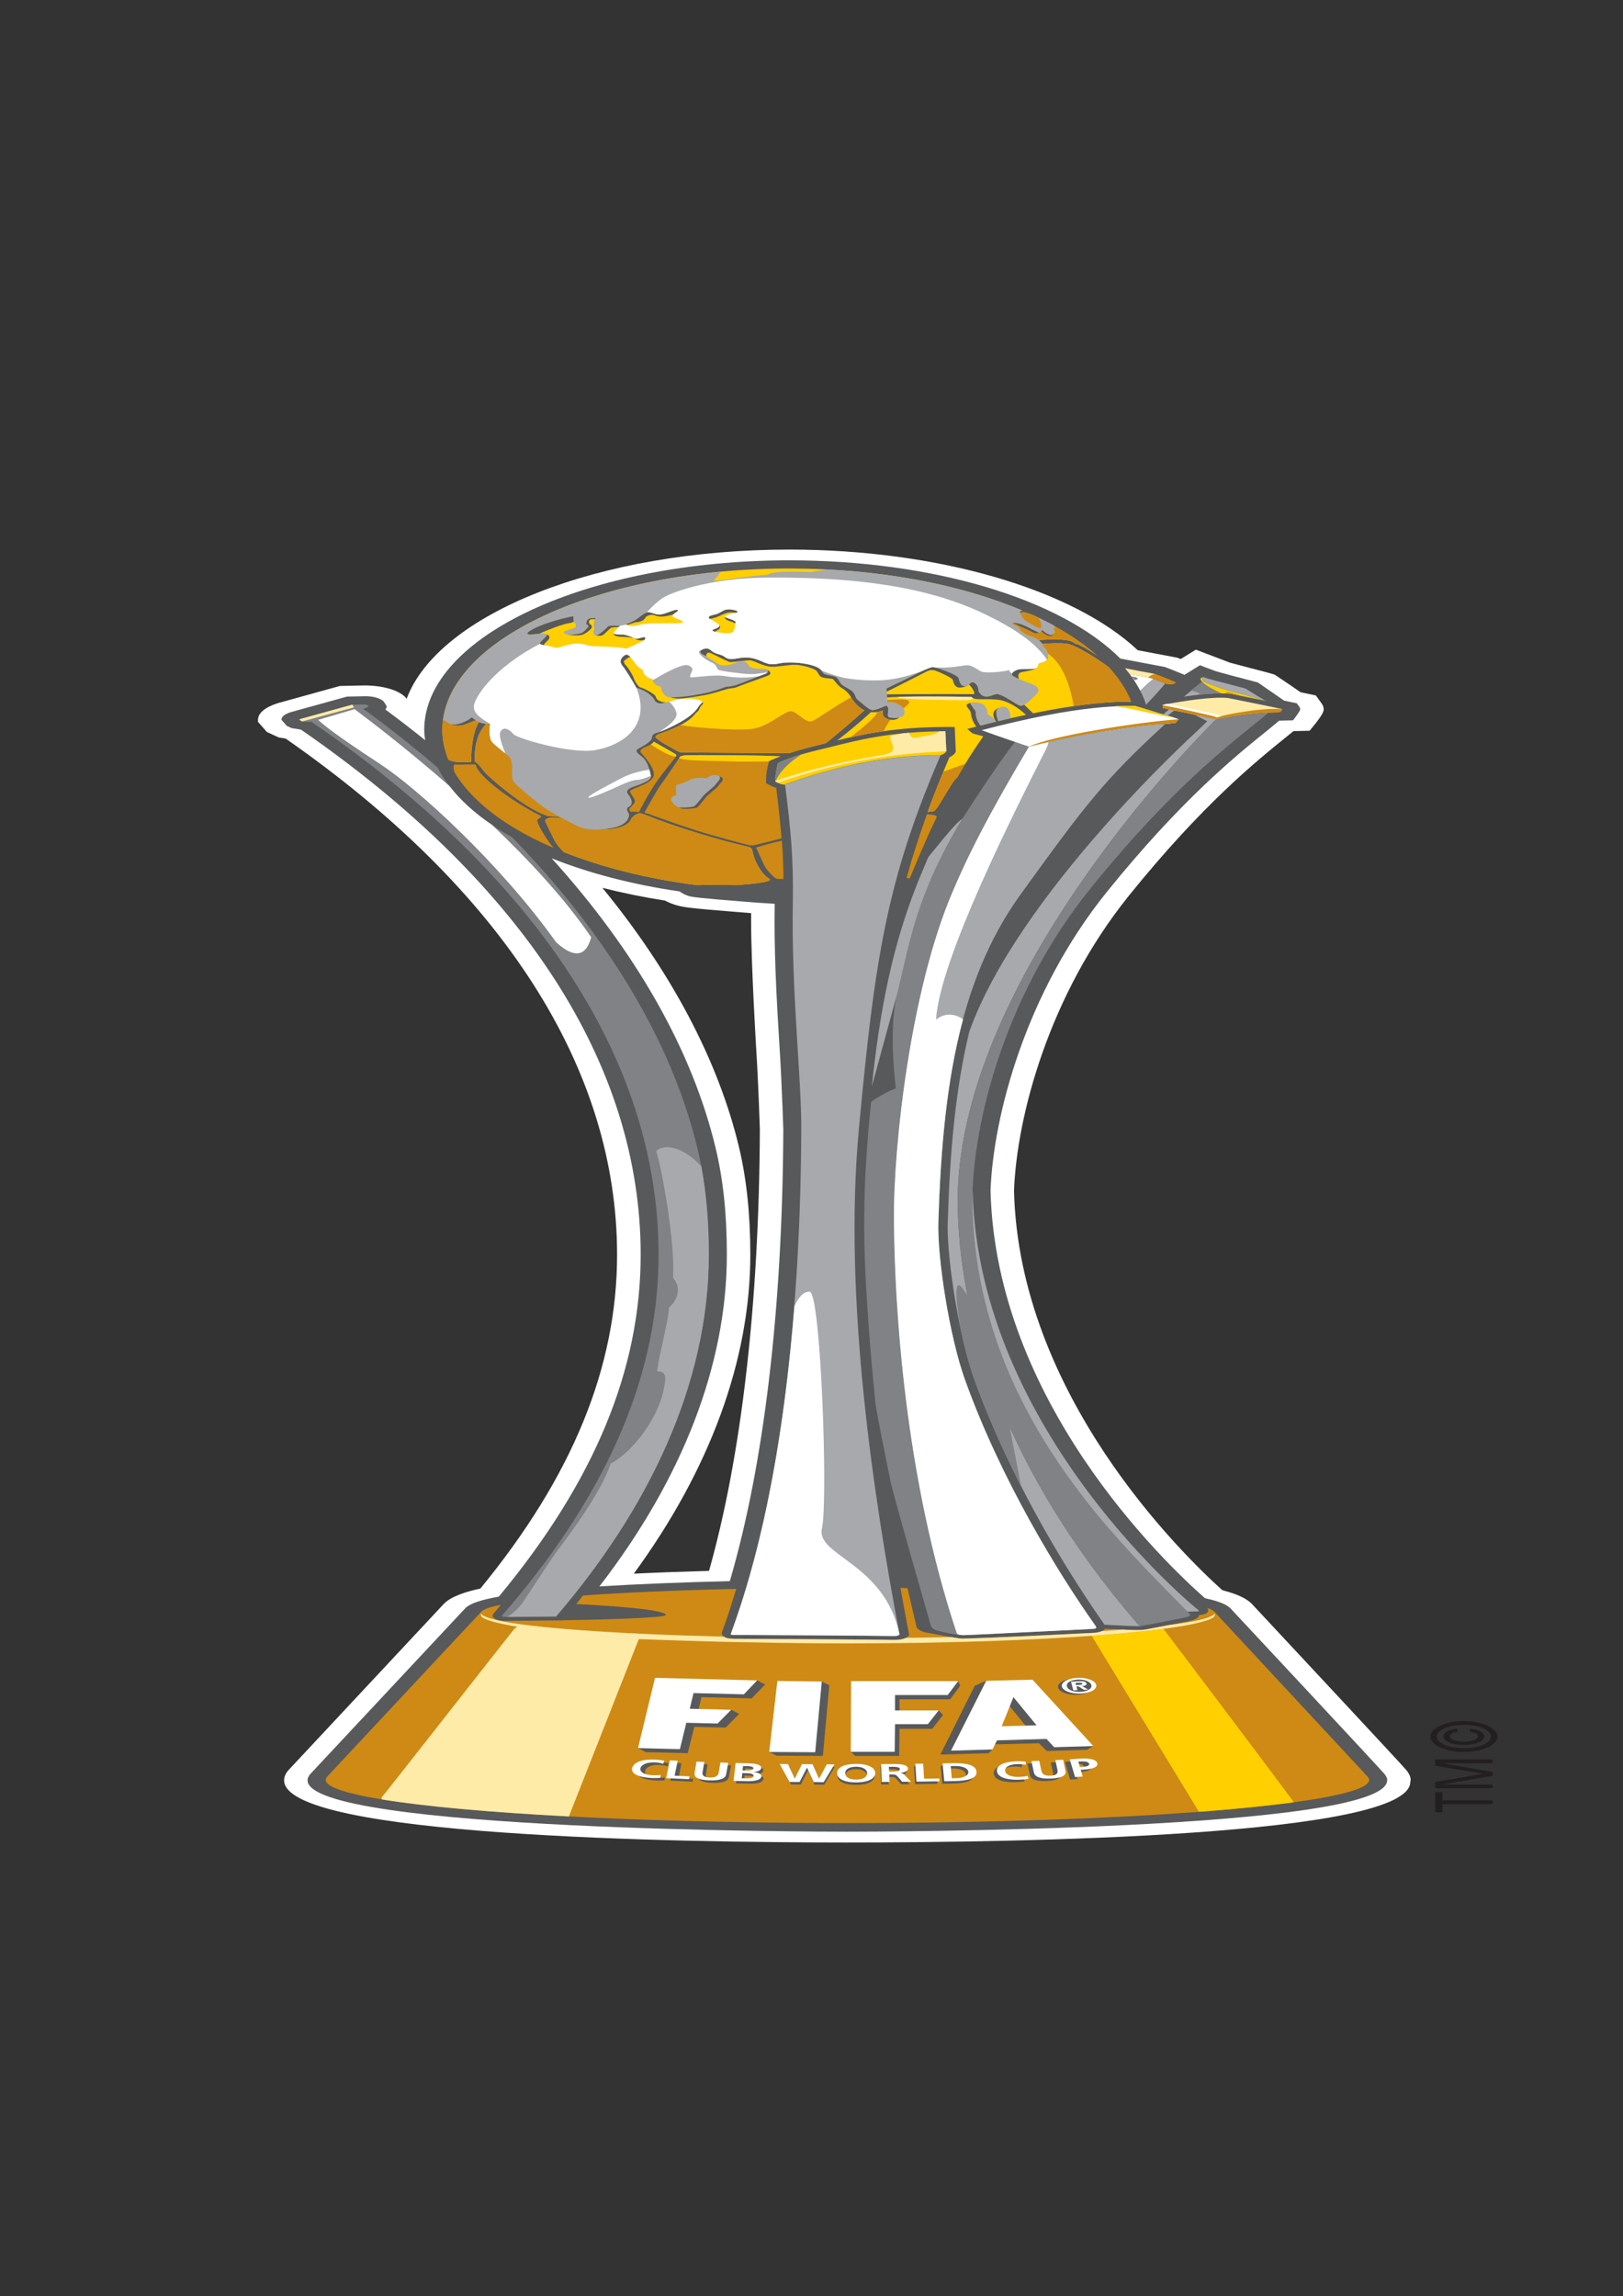 <?xml version="1.0" encoding="UTF-8" standalone="no"?>
<!DOCTYPE svg PUBLIC "-//W3C//DTD SVG 1.1//EN" "http://www.w3.org/Graphics/SVG/1.1/DTD/svg11.dtd">
<svg xmlns="http://www.w3.org/2000/svg" xmlns:xlink="http://www.w3.org/1999/xlink" version="1.1" width="2480" height="3508" viewBox="0 0 2480 3508" xml:space="preserve">
<rect x="0" y="0" width="2480" height="3508" fill="#333333" stroke="none"/>
<desc>Created with Fabric.js 3.2.0</desc>
<defs>
</defs>
<g id="id_1581066418631" clip-path="url(#CLIPPATH_1)">
<g transform="matrix(17.928 0 0 8.221 1341.055 1827.238)">
<clipPath id="CLIPPATH_1">
	<rect transform="matrix(1 0 0 1 1240.146 1851.944)" x="-1239.646" y="-1656.556" rx="0" ry="0" width="2479.292" height="3313.111"/>
</clipPath>
<g style="">
		<g transform="matrix(1.333 0 0 -1.333 -3.693 0)" id="path3380">
<path style="stroke: none; stroke-width: 1; stroke-dasharray: none; stroke-linecap: butt; stroke-dashoffset: 0; stroke-linejoin: miter; stroke-miterlimit: 4; fill: rgb(255,255,255); fill-rule: nonzero; opacity: 1;" transform=" translate(-14.83, 42.967)" d="m 0 0 c 4.41 -11.722 7.41 -24.102 8.73 -36.097 c 0.49 -4.469 0.73 -9.39 0.73 -15.046 c 0 -14.605 -2.57 -29.928 -7.45 -44.471 c 1.49 0.158 3.1 0.287 4.81 0.389 c 2.08 16.06 3.2 37.297 3.25 61.54 c 0 0.177 -0.1 6.594 -0.22 10.713 c 0 0 -0.34 12.116 -0.34 18.397 l 0 1.048 C 9.15 -3.469 8.8 -3.407 8.47 -3.345 C 5.56 -2.853 5.18 -2.661 4.95 -2.546 C 4.61 -2.376 4.29 -2.113 4.01 -1.782 C 2.62 -1.304 1.28 -0.71 0 0 Z m 15.67 -133.091 c -10.83 0 -36.02 0.844 -36.02 8.673 c 0 0.534 0.12 1.081 0.35 1.577 c 9.86 23.001 9.86 23.018 9.87 23.034 c 0.48 1.068 1.46 1.71 2.33 2.12 c 5.89 15.652 8.74 30.882 8.74 46.544 c 0 26.01 -7.32 50.878 -21.19 71.95 l -0.44 0.153 l -0.76 0.765 l -0.57 1.412 l 0 0.29 c 0 0.936 0.47 1.789 1.3 2.339 l 3.94 2.377 l 1.56 0.07 c 1.14 0 2.1 -0.59 2.58 -1.54 l 0.05 -0.107 l 0.07 -0.226 c 2.03 11.81 12.23 20.817 24.48 20.817 c 9.43 0 18.1 -5.486 22.27 -14.03 l 2.52 -1.041 l 0.23 -0.189 l 0.97 1.305 l 2.18 -1.814 c 0.27 -0.169 2.33 -1.337 2.33 -1.337 l 0.52 -0.323 l 0.18 -0.26 c 0.76 -1.112 1.21 -1.774 1.48 -2.199 l 0.98 -0.449 l 0.36 -1.091 c 0.1 -0.278 0.14 -0.565 0.14 -0.853 c 0 -0.196 0 -0.523 -0.55 -2.044 L 45.22 21.9 L 44.19 21.848 L 43.83 21.212 C 41.79 17.616 38.37 11.625 33.67 -1.084 C 28.54 -14.953 26.5 -31.91 26.32 -42.218 c 0.32 -28.461 10.7 -50.56 13.32 -55.701 c 0.93 -0.518 1.55 -1.147 1.89 -1.913 c 1.62 -3.796 9.7 -22.653 9.9 -23.229 c 0.28 -0.79 0.27 -1.316 0.23 -1.564 c 0.02 -7.622 -25.17 -8.466 -35.99 -8.466" stroke-linecap="round"/>
</g>
		<g transform="matrix(1.333 0 0 -1.333 -3.691 -0.001)" id="path3384">
<path style="stroke: none; stroke-width: 1; stroke-dasharray: none; stroke-linecap: butt; stroke-dashoffset: 0; stroke-linejoin: miter; stroke-miterlimit: 4; fill: rgb(88,89,91); fill-rule: nonzero; opacity: 1;" transform=" translate(-6.682, -53.69)" d="m 0 0 c -3.08 -0.158 -5.92 -0.407 -8.34 -0.737 c 5.32 15.023 8.15 30.961 8.15 46.25 c 0 5.593 -0.23 10.461 -0.72 14.882 c -1.5 13.661 -5.12 27.459 -10.48 40.376 c 2.35 -2.053 5.12 -3.643 8.19 -4.624 c 0.18 -0.317 0.44 -0.575 0.68 -0.695 C -2.08 95.228 0.5 94.806 0.61 94.785 C 1.29 94.652 2.09 94.53 2.87 94.429 C 2.87 93.646 2.86 92.864 2.86 92.081 C 2.86 85.646 3.04 79.355 3.2 73.726 C 3.32 69.557 3.42 63.039 3.42 62.966 C 3.37 38.019 2.19 16.29 0 0 Z m 41.87 -26.909 c -0.2 0.558 -9.86 23.12 -9.86 23.12 c -0.25 0.563 -0.79 1.014 -1.63 1.412 C 27.77 2.628 17 25.062 16.67 54.465 c 0.18 10.399 2.24 27.569 7.44 41.628 c 4.74 12.797 8.19 18.876 10.26 22.504 c 0 0 0.44 0.795 0.76 1.366 l 0.88 0.042 c 0 0 0.46 1.27 0.46 1.527 c 0 0.129 -0.02 0.257 -0.06 0.381 l -0.16 0.47 c 0 0 -0.65 0.298 -0.81 0.373 l -1.67 2.519 l -0.21 0.128 c 0 0 -2.4 1.365 -2.53 1.484 l -0.97 0.799 l -0.99 -1.337 c -0.5 0.474 -1.25 1.091 -1.25 1.091 l -2.85 1.176 c -3.82 8.345 -12.03 13.696 -21.16 13.696 c -12.88 0 -23.35 -10.606 -23.35 -23.638 c 0 -0.485 0.03 -0.957 0.06 -1.437 c -0.82 1.443 -1.67 2.869 -2.54 4.274 c 0.04 0.131 0.08 0.269 0.08 0.418 c 0 0.104 -0.2 0.73 -0.2 0.73 c -0.22 0.438 -0.66 0.712 -1.16 0.712 l -1.18 -0.057 l -3.56 -2.147 c -0.53 -0.347 -0.63 -0.782 -0.63 -1.084 l 0.34 -0.851 l 0.3 -0.304 c 0.02 -0.008 0.39 -0.136 0.61 -0.217 c 14.2 -21.401 21.72 -46.698 21.72 -73.198 c 0 -16.047 -2.97 -31.649 -9.07 -47.671 c -1.16 -0.455 -1.85 -0.961 -2.14 -1.61 l -9.88 -23.042 c -0.13 -0.294 -0.21 -0.626 -0.21 -0.952 c 0 -7.092 33.11 -7.17 34.52 -7.17 c 1.41 0 34.51 0.078 34.51 7.17 c 0 0 0.04 0.29 -0.16 0.853" stroke-linecap="round"/>
</g>
		<g transform="matrix(1.333 0 0 -1.333 -2.573 94.684)" id="path3388">
<path style="stroke: none; stroke-width: 1; stroke-dasharray: none; stroke-linecap: butt; stroke-dashoffset: 0; stroke-linejoin: miter; stroke-miterlimit: 4; fill: rgb(206,138,20); fill-rule: nonzero; opacity: 1;" transform=" translate(33.28, -9.974)" d="m 0 0 l 0.01 0 l -0.03 0.053 l -0.01 0.029 l -9.82 23.047 l -0.01 0 c -0.07 0.157 -0.23 0.314 -0.44 0.462 c 0.07 -0.131 0.09 -0.255 0.09 -0.363 c 0 -0.149 -0.04 -0.261 -0.08 -0.335 c -0.1 -0.178 -0.28 -0.265 -0.5 -0.307 c -0.02 -0.302 -0.19 -0.576 -0.49 -0.748 c -0.24 -0.137 -1.22 -0.555 -2.92 -1.255 l -0.07 -0.021 c -0.28 -0.108 -0.71 -0.079 -1.94 0.058 l -0.59 0.053 l -0.1 -0.198 c -0.22 -0.34 -0.59 -0.368 -0.71 -0.377 l -2.21 -0.236 c -3.89 -0.422 -5.9 -0.555 -6.12 -0.555 c 0 0 -0.17 0.009 -0.33 0.088 c -0.27 0.074 -0.55 0.201 -0.79 0.285 c -0.34 0.117 -0.8 0.344 -0.97 0.385 c -0.32 0.078 -0.77 0.377 -0.84 0.919 c -0.01 0.074 -0.23 2.145 -0.57 5.365 c -0.15 0.004 -0.3 0.009 -0.45 0.012 c 0.32 -3.924 0.55 -6.425 0.55 -6.433 c 0 -0.203 -0.07 -0.389 -0.21 -0.533 c -0.3 -0.307 -0.76 -0.278 -0.91 -0.269 c -0.64 0.041 -9.08 0.148 -9.91 0.148 c -0.17 -0.008 -0.58 -0.008 -0.77 0.244 c -0.2 0.248 -0.18 0.589 -0.18 0.589 c 0.34 1.979 0.64 4.036 0.93 6.127 c -3.77 -0.183 -7.12 -0.502 -9.8 -0.92 c -0.14 -0.396 -0.28 -0.795 -0.43 -1.192 c 2.11 -0.22 5.72 -0.757 5.72 -1.532 c 0 -0.425 -4.68 -0.667 -6.56 -0.728 l -0.02 0 l -0.01 -0.017 l -3.68 -0.07 c -0.49 0 -0.78 0.352 -0.8 0.691 l 0.04 0.265 c 0.17 0.431 0.33 0.86 0.49 1.291 c -0.64 -0.285 -1.07 -0.583 -1.21 -0.893 l -0.01 0 l -9.87 -23.026 c -0.07 -0.166 -0.11 -0.327 -0.11 -0.497 c 0 -3.324 14.93 -6.019 33.36 -6.019 c 18.42 0 33.36 2.695 33.36 6.019 C 0.08 -0.261 0.05 -0.129 0 0" stroke-linecap="round"/>
</g>
		<g transform="matrix(1.333 0 0 -1.333 -31.84 -6.567)" id="path3392">
<path style="stroke: none; stroke-width: 1; stroke-dasharray: none; stroke-linecap: butt; stroke-dashoffset: 0; stroke-linejoin: miter; stroke-miterlimit: 4; fill: rgb(128,130,133); fill-rule: nonzero; opacity: 1;" transform=" translate(12.37, 1.652)" d="m 0 0 c -1.15 10.499 -3.5 20.699 -6.72 30.283 c -1.52 4.533 -3.25 8.921 -5.13 13.146 c -2.29 2.776 -3.94 6.096 -4.77 9.737 c -1.52 2.821 -3.09 5.549 -4.74 8.151 l -0.04 -0.002 c 0.13 0.12 0.29 0.256 0.32 0.269 l 0.04 0.118 l -0.07 0.18 l -0.13 0.07 l -0.83 -0.039 c 0 0 -3.18 -1.911 -3.27 -1.969 c -0.09 -0.057 -0.12 -0.099 -0.12 -0.128 l 0.15 -0.21 l 0.04 -0.034 l 0.11 -0.046 c 0.04 0 0.29 -0.001 0.48 -0.001 l 0 -0.002 c 13.86 -20.712 22.19 -46.39 22.19 -74.277 c 0 -18.125 -3.82 -34.792 -10.03 -50.369 c 0 0 0.02 -0.134 0.21 -0.134 l 0.13 0.005 c 0.62 0.008 3.13 0.058 3.13 0.058 c 5.86 14.862 9.77 32.315 9.77 50.44 c 0 4.131 -0.13 8.25 -0.48 12.321 C 0.17 -1.619 0.09 -0.808 0 0" stroke-linecap="round"/>
</g>
		<g transform="matrix(1.333 0 0 -1.333 -22.987 34.577)" id="path3396">
<path style="stroke: none; stroke-width: 1; stroke-dasharray: none; stroke-linecap: butt; stroke-dashoffset: 0; stroke-linejoin: miter; stroke-miterlimit: 4; fill: rgb(167,169,172); fill-rule: nonzero; opacity: 1;" transform=" translate(3.09, 32.148)" d="m 0 0 c 0.3 -1.706 1.24 -12.904 1.07 -17.612 c 0.59 -1.449 0.25 -3.192 -0.26 -4.161 c 0 -1.532 -0.55 -5.692 -0.76 -8.872 c 0.59 -0.041 0.63 -0.636 0.38 -2.972 c -0.46 -4.226 -2.16 -8.615 -3.35 -9.89 c -0.6 -4.115 -2.8 -10.399 -3.4 -12.138 c -0.59 -1.739 -2.08 -6.876 -2.33 -7.554 c -0.21 -0.564 -0.54 -1.276 -0.89 -1.69 c 0.62 0.008 3.13 0.058 3.13 0.058 c 5.86 14.862 9.77 32.315 9.77 50.44 c 0 4.131 -0.13 8.25 -0.48 12.321 C 1.53 1.156 0.27 0.905 0 0" stroke-linecap="round"/>
</g>
		<g transform="matrix(1.333 0 0 -1.333 -36.053 -67.789)" id="path3400">
<path style="stroke: none; stroke-width: 1; stroke-dasharray: none; stroke-linecap: butt; stroke-dashoffset: 0; stroke-linejoin: miter; stroke-miterlimit: 4; fill: rgb(255,255,255); fill-rule: nonzero; opacity: 1;" transform=" translate(-0.33, 6.303)" d="M 0 0 C -2.64 5.032 -4.99 8.962 -6.07 10.72 L -8.4 9.225 c 0.75 -1.49 2.14 -3.531 4.1 -6.358 c 2.15 -3.099 7.4 -13.287 11.12 -24.645 c 1.38 -2.746 1.99 -1.407 2.24 0.695 C 7.4 -15.738 5.07 -10.293 2.72 -5.409 C 1.59 -3.751 0.68 -1.931 0 0" stroke-linecap="round"/>
</g>
		<g transform="matrix(1.333 0 0 -1.333 -46.967 -89.761)" id="path3404">
<path style="stroke: none; stroke-width: 1; stroke-dasharray: none; stroke-linecap: butt; stroke-dashoffset: 0; stroke-linejoin: miter; stroke-miterlimit: 4; fill: rgb(255,235,168); fill-rule: nonzero; opacity: 1;" transform=" translate(1.645, 1.17)" d="m 0 0 c 0 0 -3.18 -1.911 -3.27 -1.969 c -0.09 -0.057 -0.12 -0.099 -0.12 -0.128 l 0.15 -0.21 l 0.04 -0.034 c 0.81 0.486 3.21 1.905 3.3 1.938 C 0.06 -0.263 0.06 -0.107 0 0" stroke-linecap="round"/>
</g>
		<g transform="matrix(1.333 0 0 -1.333 -3.574 -0.088)" id="path3408">
<path style="stroke: none; stroke-width: 1; stroke-dasharray: none; stroke-linecap: butt; stroke-dashoffset: 0; stroke-linejoin: miter; stroke-miterlimit: 4; fill: rgb(167,169,172); fill-rule: nonzero; opacity: 1;" transform=" translate(-3.24, 57.325)" d="m 0 0 c 0.39 -6.691 0.54 -10.549 0.5 -16.365 c -0.11 -12.339 0.56 -24.847 0.54 -31.749 c -0.05 -24.329 -1.17 -50.668 -4.51 -70.328 c -0.02 -0.165 0.28 -0.128 0.39 -0.128 c 0.73 0 9.24 -0.107 9.91 -0.149 c 0.3 -0.02 0.5 0.038 0.49 0.224 c -1.59 18.364 -3.62 46.552 -2.6 70.381 c 1.01 23.825 1.79 34.837 5.23 52.187 C 5.97 4.073 2.52 1.959 0 0" stroke-linecap="round"/>
</g>
		<g transform="matrix(1.333 0 0 -1.333 -5.327 49.775)" id="path3412">
<path style="stroke: none; stroke-width: 1; stroke-dasharray: none; stroke-linecap: butt; stroke-dashoffset: 0; stroke-linejoin: miter; stroke-miterlimit: 4; fill: rgb(255,255,255); fill-rule: nonzero; opacity: 1;" transform=" translate(0.435, -8.998)" d="m 0 0 c 0.4 3.812 -0.07 32.998 -0.79 32.998 c -0.4 0 -0.69 -0.724 -0.97 -2.015 c -0.6 -16.489 -1.84 -32.585 -4.07 -45.705 c -0.02 -0.165 0.28 -0.128 0.39 -0.128 c 0.73 0 9.24 -0.107 9.91 -0.149 c 0.14 -0.008 0.26 0 0.34 0.03 l 0.15 0.194 C 4.01 -4.785 -0.41 -3.817 0 0" stroke-linecap="round"/>
</g>
		<g transform="matrix(1.333 0 0 -1.333 -1.434 -81.397)" id="path3416">
<path style="stroke: none; stroke-width: 1; stroke-dasharray: none; stroke-linecap: butt; stroke-dashoffset: 0; stroke-linejoin: miter; stroke-miterlimit: 4; fill: rgb(255,207,0); fill-rule: nonzero; opacity: 1;" transform=" translate(5.406, 3.724)" d="m 0 0 c -3.52 0 -5.72 -1.312 -7.23 -2.123 c -1.44 -0.766 -2.37 -1.219 -3.48 -2.304 c 0 -0.159 -0.18 -1.397 -0.16 -2.577 c 0 0 0.27 -0.315 0.36 -0.36 c 0.06 -0.029 0.16 -0.067 0.26 -0.083 l 0 0.067 c 2.52 1.959 5.97 4.073 9.95 4.073 L -0.31 -3.328 C 0 -3.126 0.06 -2.786 0.06 -2.786 L 0 0" stroke-linecap="round"/>
</g>
		<g transform="matrix(1.333 0 0 -1.333 -7.614 -79.54)" id="path3420">
<path style="stroke: none; stroke-width: 1; stroke-dasharray: none; stroke-linecap: butt; stroke-dashoffset: 0; stroke-linejoin: miter; stroke-miterlimit: 4; fill: rgb(128,130,133); fill-rule: nonzero; opacity: 1;" transform=" translate(-0.669, 0.689)" d="M 0 0 C 0 -0.159 -0.18 -1.397 -0.16 -2.577 C 0.11 -1.261 0.63 -0.023 1.5 1.199 C 1 0.875 0.51 0.503 0 0" stroke-linecap="round"/>
</g>
		<g transform="matrix(1.333 0 0 -1.333 -1.433 -81.581)" id="path3424">
<path style="stroke: none; stroke-width: 1; stroke-dasharray: none; stroke-linecap: butt; stroke-dashoffset: 0; stroke-linejoin: miter; stroke-miterlimit: 4; fill: rgb(255,235,168); fill-rule: nonzero; opacity: 1;" transform=" translate(5.005, 3.577)" d="m 0 0 c -0.17 -0.498 -1.11 -0.7 -1.63 -0.914 c -0.16 0.066 -0.27 0.533 -0.31 0.716 c -0.13 -0.025 -0.25 -0.05 -0.37 -0.075 c -0.3 -0.124 -0.67 -0.29 -0.76 -0.377 c -0.17 -0.14 0.12 -1.206 0.12 -1.45 c 0 -0.247 0.14 -0.882 -0.68 -1.183 c -2.96 -1.093 -4.95 -2.185 -6.84 -3.63 l 0 -0.083 l 0.15 -0.166 c 4.38 3.299 8.09 4.165 10.78 4.384 L 0.4 0.008 C 0.26 0.008 0.13 0.004 0 0" stroke-linecap="round"/>
</g>
		<g transform="matrix(1.333 0 0 -1.333 5.873 -1.4)" id="path3428">
<path style="stroke: none; stroke-width: 1; stroke-dasharray: none; stroke-linecap: butt; stroke-dashoffset: 0; stroke-linejoin: miter; stroke-miterlimit: 4; fill: rgb(128,130,133); fill-rule: nonzero; opacity: 1;" transform=" translate(0.645, -61.947)" d="m 0 0 c -3.3 21.593 -3.97 45.241 -4.01 57.581 c -0.04 10.279 1.07 32.142 3.75 45.728 c 0.66 3.349 1.66 8.408 4.88 20.211 c 0 0 -0.39 0.292 -0.89 0.667 l 0 -0.003 C 3.02 122.286 1.66 117.91 0.36 113.456 C -2.57 102.887 -2.99 96.27 -3.77 89.288 C -4.09 86.856 -4.23 82.465 -3.89 75.915 C -4.15 75.711 -4.86 74.977 -5.47 74.022 C -5.53 72.765 -5.58 71.482 -5.64 70.147 C -5.71 68.299 -5.77 66.39 -5.82 64.44 C -5.83 64 -5.84 63.563 -5.85 63.115 C -5.89 60.95 -5.91 58.732 -5.91 56.443 c 0 -5.9 0.29 -15.239 0.73 -24.687 c 0.28 -3.385 0.61 -6.983 0.94 -10.494 l -0.01 0.037 l 0.01 -0.116 l 0.01 -0.078 c 0.23 -2.252 2.45 -19.138 2.57 -20 c 0.1 -0.649 0.21 -0.72 1.06 -1.121 L -0.61 -0.029 C -0.21 -0.173 0.16 -0.307 0.24 -0.291 C 0.08 -0.245 0.02 -0.145 0 0" stroke-linecap="round"/>
</g>
		<g transform="matrix(1.333 0 0 -1.333 17.26 -87.296)" id="path3432">
<path style="stroke: none; stroke-width: 1; stroke-dasharray: none; stroke-linecap: butt; stroke-dashoffset: 0; stroke-linejoin: miter; stroke-miterlimit: 4; fill: rgb(255,255,255); fill-rule: nonzero; opacity: 1;" transform=" translate(5.965, 1.241)" d="M 0 0 C -0.12 0.092 -0.27 0.194 -0.43 0.277 C -0.84 0.496 -2.13 1.416 -2.48 1.606 C -2.89 1.615 -3.29 1.59 -3.7 1.545 C -6.3 1.254 -9.2 -0.05 -12.26 -1.78 c 0.14 -0.162 3.02 -2.31 3.02 -2.31 c 2.95 1.656 6.88 3.039 8.71 3.171 c 0.34 0.033 0.48 0.116 0.64 0.116 c 0.14 0.274 0.22 0.543 0.22 0.543 c 0 0 -0.13 0.119 -0.33 0.26" stroke-linecap="round"/>
</g>
		<g transform="matrix(1.333 0 0 -1.333 22.747 -90.023)" id="path3436">
<path style="stroke: none; stroke-width: 1; stroke-dasharray: none; stroke-linecap: butt; stroke-dashoffset: 0; stroke-linejoin: miter; stroke-miterlimit: 4; fill: rgb(255,207,0); fill-rule: nonzero; opacity: 1;" transform=" translate(1.42, -0.527)" d="M 0 0 C -0.41 0.219 -1.7 1.139 -2.05 1.329 C -2.46 1.338 -2.86 1.313 -3.27 1.268 C -1.98 0.88 -0.22 -0.174 0.43 -0.277 C 0.31 -0.185 0.16 -0.083 0 0" stroke-linecap="round"/>
</g>
		<g transform="matrix(1.333 0 0 -1.333 19.273 -86.051)" id="path3440">
<path style="stroke: none; stroke-width: 1; stroke-dasharray: none; stroke-linecap: butt; stroke-dashoffset: 0; stroke-linejoin: miter; stroke-miterlimit: 4; fill: rgb(206,138,20); fill-rule: nonzero; opacity: 1;" transform=" translate(-4.785, -1.915)" d="M 0 0 C 2.95 1.656 6.88 3.039 8.71 3.171 C 9.05 3.204 9.19 3.287 9.35 3.287 C 9.49 3.561 9.57 3.83 9.57 3.83 C 6.94 3.419 1.37 1.501 0 0" stroke-linecap="round"/>
</g>
		<g transform="matrix(1.333 0 0 -1.333 12.946 -3.052)" id="path3444">
<path style="stroke: none; stroke-width: 1; stroke-dasharray: none; stroke-linecap: butt; stroke-dashoffset: 0; stroke-linejoin: miter; stroke-miterlimit: 4; fill: rgb(167,169,172); fill-rule: nonzero; opacity: 1;" transform=" translate(-4.659, -63.186)" d="m 0 0 c 0.03 -0.195 0.12 -0.319 0.47 -0.319 c 0.35 0 7.95 0.849 8.17 0.861 C 8.91 0.563 9 0.646 8.86 1.031 C 6.47 8.404 2.83 21.353 0.54 35.234 c -0.99 5.945 -1.79 17.081 -1.71 22.119 c 0.25 17.234 1.12 33.106 5.26 45.601 c 4.14 12.487 5.34 15.945 9.24 23.737 C 11.5 126.559 7.57 125.176 4.62 123.52 C 1.4 111.717 0.4 106.658 -0.26 103.309 C -2.94 89.723 -4.05 67.86 -4.01 57.581 C -3.97 45.241 -3.3 21.593 0 0" stroke-linecap="round"/>
</g>
		<g transform="matrix(1.333 0 0 -1.333 10.01 -1.374)" id="path3448">
<path style="stroke: none; stroke-width: 1; stroke-dasharray: none; stroke-linecap: butt; stroke-dashoffset: 0; stroke-linejoin: miter; stroke-miterlimit: 4; fill: rgb(255,255,255); fill-rule: nonzero; opacity: 1;" transform=" translate(-1.917, -26.693)" d="m 0 0 c -0.99 5.945 -1.79 17.081 -1.71 22.119 c 0.15 9.983 0.51 19.505 1.58 28.182 l 0 -0.01 c -0.55 0.873 -1.21 0.898 -1.73 -0.05 c 0.23 8.423 4.99 28.886 7.04 37.754 c 0.08 0.357 0.13 0.667 0.15 0.945 C 4.9 88.727 4.48 88.509 4.08 88.286 C 0.86 76.483 -0.14 71.424 -0.8 68.075 C -3.48 54.489 -4.59 32.626 -4.55 22.347 c 0.04 -12.34 0.71 -35.988 4.01 -57.581 c 0.03 -0.195 0.12 -0.319 0.47 -0.319 c 0.35 0 7.95 0.849 8.17 0.861 c 0.27 0.021 0.36 0.104 0.22 0.489 C 5.93 -26.83 2.29 -13.881 0 0" stroke-linecap="round"/>
</g>
		<g transform="matrix(1.333 0 0 -1.333 3.36 -45.231)" id="path3452">
<path style="stroke: none; stroke-width: 1; stroke-dasharray: none; stroke-linecap: butt; stroke-dashoffset: 0; stroke-linejoin: miter; stroke-miterlimit: 4; fill: rgb(167,169,172); fill-rule: nonzero; opacity: 1;" transform=" translate(2.89, 18.636)" d="m 0 0 c -0.35 -0.392 -1.2 -2.726 -2.17 -5.307 c -0.19 -0.989 -0.39 -2.024 -0.6 -3.13 c -1.28 -6.901 -2.37 -15.214 -3.01 -28.835 c 0.44 3.44 1.24 9.957 1.65 13.104 c 0.78 6.982 1.2 13.599 4.13 24.168" stroke-linecap="round"/>
</g>
		<g transform="matrix(1.333 0 0 -1.333 29.387 -90.592)" id="path3456">
<path style="stroke: none; stroke-width: 1; stroke-dasharray: none; stroke-linecap: butt; stroke-dashoffset: 0; stroke-linejoin: miter; stroke-miterlimit: 4; fill: rgb(255,235,168); fill-rule: nonzero; opacity: 1;" transform=" translate(3.83, -0.084)" d="M 0 0 C -0.76 0.376 -3.09 1.379 -3.44 1.539 C -4.49 1.808 -6.42 1.076 -7.34 0.728 C -7.47 0.703 -7.66 0.57 -7.66 0.57 l 0.02 -0.409 l 0.72 -0.358 c 0.61 -0.205 2.1 -0.952 2.68 -1.231 c 0.01 -0.009 0.17 0.111 0.4 0.198 c 0.6 0.228 1.78 0.615 2.96 0.758 c 0.5 0.01 0.74 0.037 0.74 0.037 L 0 0" stroke-linecap="round"/>
</g>
		<g transform="matrix(1.333 0 0 -1.333 29.387 -89.908)" id="path3460">
<path style="stroke: none; stroke-width: 1; stroke-dasharray: none; stroke-linecap: butt; stroke-dashoffset: 0; stroke-linejoin: miter; stroke-miterlimit: 4; fill: rgb(206,138,20); fill-rule: nonzero; opacity: 1;" transform=" translate(-3.09, 0.232)" d="m 0 0 c 0.61 -0.205 2.1 -0.952 2.68 -1.231 c 0.01 -0.009 0.17 0.111 0.4 0.198 c 0.6 0.228 1.78 0.615 2.96 0.758 c 0.5 0.01 0.74 0.037 0.74 0.037 L 6.92 0.197 C 5.43 0.445 3.07 -0.7 2.94 -0.815 C 2.8 -0.931 2.69 -0.95 2.61 -0.836 C 2.53 -0.72 -0.05 0.495 -0.74 0.767 L -0.72 0.358 L 0 0" stroke-linecap="round"/>
</g>
		<g transform="matrix(1.333 0 0 -1.333 17.4 -4.756)" id="path3464">
<path style="stroke: none; stroke-width: 1; stroke-dasharray: none; stroke-linecap: butt; stroke-dashoffset: 0; stroke-linejoin: miter; stroke-miterlimit: 4; fill: rgb(167,169,172); fill-rule: nonzero; opacity: 1;" transform=" translate(3.58, -63.235)" d="M 0 0 C -8.46 21.37 -11.3 41.705 -11.51 57.727 C -11.92 90.109 4.98 126.093 5 126.1 c -0.3 0.145 -0.84 0.414 -1.38 0.667 c 0.35 -0.373 0.82 -0.907 0.82 -0.907 c 0 0 -0.46 -0.994 -0.69 -1.46 c -0.23 -0.453 -11.4 -22.711 -14.52 -41.81 c -0.88 -7.861 -1.24 -16.636 -1.38 -26.475 c 0 -0.206 -0.01 -0.429 -0.01 -0.662 c 0 -5.129 0.75 -15.544 1.71 -21.352 C -7.88 18.56 -3.79 5.059 -2.16 0.017 l 0.03 -0.112 C -1.18 -0.189 0.09 -0.372 0.26 -0.265 C 0.14 -0.252 0.03 -0.119 0 0" stroke-linecap="round"/>
</g>
		<g transform="matrix(1.333 0 0 -1.333 26.807 -90.23)" id="path3468">
<path style="stroke: none; stroke-width: 1; stroke-dasharray: none; stroke-linecap: butt; stroke-dashoffset: 0; stroke-linejoin: miter; stroke-miterlimit: 4; fill: rgb(255,255,255); fill-rule: nonzero; opacity: 1;" transform=" translate(1.785, -0.825)" d="M 0 0 L 0.11 0.064 C -0.65 0.495 -2.36 1.326 -3.34 1.747 L -3.36 1.74 C -3.49 1.715 -3.68 1.582 -3.68 1.582 C -2.99 1.31 -0.41 0.095 -0.33 -0.021 C -0.25 -0.135 -0.14 -0.116 0 0" stroke-linecap="round"/>
</g>
		<g transform="matrix(1.333 0 0 -1.333 20.015 -4.973)" id="path3472">
<path style="stroke: none; stroke-width: 1; stroke-dasharray: none; stroke-linecap: butt; stroke-dashoffset: 0; stroke-linejoin: miter; stroke-miterlimit: 4; fill: rgb(128,130,133); fill-rule: nonzero; opacity: 1;" transform=" translate(-0.982, -48.133)" d="m 0 0 c -4.01 10.66 -7.71 24.524 -7.97 42.443 c -0.15 10.46 1.81 29.319 7.52 44.767 c 5.72 15.449 9.62 21.229 11.41 24.582 C 9.78 111.649 8.6 111.262 8 111.034 C 7.77 110.947 7.61 110.827 7.6 110.836 C 7.58 110.827 -9.32 74.844 -8.91 42.463 C -8.86 38.699 -8.66 34.688 -8.28 30.49 l 0 0.004 c -0.31 1.135 -0.55 1.73 -0.64 1.367 c -0.17 -0.618 -0.03 -2.907 0.15 -5.481 c 0.26 -2.8 0.58 -5.465 0.92 -7.543 c 0.87 -5.267 1.92 -10.285 2.98 -14.834 c -0.15 1.901 -0.48 5.337 -0.71 8.16 l 0 0.016 c 1.8 -8.759 4.44 -18 8.18 -27.443 c 0.03 -0.115 0.13 -0.244 0.25 -0.261 l 0.05 0.013 c 0.45 0.186 2.52 1.039 2.84 1.218 c 0.2 0.12 0.25 0.277 0.18 0.43 C 4.17 -9.931 2.03 -5.407 0 0" stroke-linecap="round"/>
</g>
		<g transform="matrix(1.333 0 0 -1.333 17.732 38.111)" id="path3476">
<path style="stroke: none; stroke-width: 1; stroke-dasharray: none; stroke-linecap: butt; stroke-dashoffset: 0; stroke-linejoin: miter; stroke-miterlimit: 4; fill: rgb(167,169,172); fill-rule: nonzero; opacity: 1;" transform=" translate(-7.229, 29.349)" d="m 0 0 c -0.02 -0.957 -0.02 -1.875 -0.01 -2.727 c 0.26 -17.919 3.96 -31.783 7.97 -42.443 c 1.98 -5.257 4.05 -9.679 5.77 -13.529 c 0.22 0.004 0.49 0.029 0.57 0.029 c 0.1 0 0.25 0 0.13 0.195 C 14.32 -58.297 0.38 -33.691 0 0" stroke-linecap="round"/>
</g>
		<g transform="matrix(1.333 0 0 -1.333 30.267 -94.255)" id="path3480">
<path style="stroke: none; stroke-width: 1; stroke-dasharray: none; stroke-linecap: butt; stroke-dashoffset: 0; stroke-linejoin: miter; stroke-miterlimit: 4; fill: rgb(255,207,0); fill-rule: nonzero; opacity: 1;" transform=" translate(-0.13, -0.707)" d="m 0 0 l 0.06 -0.017 l 0.78 -0.34 c 0.4 -0.175 0.89 -0.393 1.36 -0.6 L 2.18 -0.94 c -0.34 0.211 -1.22 0.828 -2.3 1.366 c -0.36 0.226 -1.46 1.116 -1.55 1.219 c -0.09 0.105 -0.19 0.472 -0.1 0.726 c 0 0 -0.12 -0.148 -0.17 -0.239 C -1.88 1.438 -1.28 0.769 -0.6 0.07 C -0.39 0.066 -0.18 0.047 0 0" stroke-linecap="round"/>
</g>
		<g transform="matrix(1.333 0 0 -1.333 27.7 -94.169)" id="path3484">
<path style="stroke: none; stroke-width: 1; stroke-dasharray: none; stroke-linecap: butt; stroke-dashoffset: 0; stroke-linejoin: miter; stroke-miterlimit: 4; fill: rgb(167,169,172); fill-rule: nonzero; opacity: 1;" transform=" translate(1.195, -0.573)" d="M 0 0 C -0.53 0.543 -1.01 1.068 -1.22 1.598 L -1.26 1.549 C -1.39 1.366 -1.88 0.488 -2.39 -0.453 C -1.53 -0.172 -0.7 0.016 0 0" stroke-linecap="round"/>
</g>
		<g transform="matrix(1.333 0 0 -1.333 30.393 -93.259)" id="path3488">
<path style="stroke: none; stroke-width: 1; stroke-dasharray: none; stroke-linecap: butt; stroke-dashoffset: 0; stroke-linejoin: miter; stroke-miterlimit: 4; fill: rgb(206,138,20); fill-rule: evenodd; opacity: 1;" transform=" translate(-0.225, 0.039)" d="M 0 0 L 0.06 -0.017 L 0.82 -0.352 C 0.36 -0.054 -0.07 0.206 -0.19 0.273 C -0.23 0.244 -0.3 0.157 -0.37 0.059 C -0.24 0.047 -0.11 0.031 0 0" stroke-linecap="round"/>
</g>
		<g transform="matrix(1.333 0 0 -1.333 28.013 -94.348)" id="path3492">
<path style="stroke: none; stroke-width: 1; stroke-dasharray: none; stroke-linecap: butt; stroke-dashoffset: 0; stroke-linejoin: miter; stroke-miterlimit: 4; fill: rgb(128,130,133); fill-rule: nonzero; opacity: 1;" transform=" translate(-0.49, -0.891)" d="M 0 0 C 0.52 0.126 1.01 0.196 1.45 0.184 C 0.92 0.727 0.44 1.252 0.23 1.782 L 0.19 1.733 C 0.09 1.608 -0.16 1.156 -0.47 0.586 C -0.25 0.449 -0.02 0.271 0.05 0.203 L 0 0" stroke-linecap="round"/>
</g>
		<g transform="matrix(1.333 0 0 -1.333 24.8 -89.842)" id="path3496">
<path style="stroke: none; stroke-width: 1; stroke-dasharray: none; stroke-linecap: butt; stroke-dashoffset: 0; stroke-linejoin: miter; stroke-miterlimit: 4; fill: rgb(167,169,172); fill-rule: nonzero; opacity: 1;" transform=" translate(-0.35, -0.257)" d="M 0 0 L 0.23 -0.135 L 0.29 -0.168 C 0.46 0.13 0.61 0.375 0.7 0.538 C 0.7 0.538 0.54 0.604 0.37 0.681 C 0.2 0.367 0.07 0.126 0 0" stroke-linecap="round"/>
</g>
		<g transform="matrix(1.333 0 0 -1.333 30.416 -94.202)" id="path3500">
<path style="stroke: none; stroke-width: 1; stroke-dasharray: none; stroke-linecap: butt; stroke-dashoffset: 0; stroke-linejoin: miter; stroke-miterlimit: 4; fill: rgb(167,169,172); fill-rule: nonzero; opacity: 1;" transform=" translate(-1.912, 0.978)" d="m 0 0 c 0.09 -0.103 1.19 -0.993 1.55 -1.219 c 1.08 -0.538 1.96 -1.155 2.3 -1.366 L 3.96 -2.681 C 3.34 -1.911 2.62 -0.902 2.62 -0.902 C 1.19 -0.043 0.29 0.36 -0.1 0.726 C -0.19 0.472 -0.09 0.105 0 0" stroke-linecap="round"/>
</g>
		<g transform="matrix(1.333 0 0 -1.333 22.5 -95.428)" id="path3504">
<path style="stroke: none; stroke-width: 1; stroke-dasharray: none; stroke-linecap: butt; stroke-dashoffset: 0; stroke-linejoin: miter; stroke-miterlimit: 4; fill: rgb(255,255,255); fill-rule: nonzero; opacity: 1;" transform=" translate(-0.085, -1.153)" d="M 0 0 C 0.29 0.625 0.57 1.196 0.84 1.652 L 0.69 1.768 C 0.64 1.813 -0.02 2.061 -0.67 2.306 C -0.41 1.553 -0.19 0.787 0 0" stroke-linecap="round"/>
</g>
		<g transform="matrix(1.333 0 0 -1.333 21.895 -96.234)" id="path3508">
<path style="stroke: none; stroke-width: 1; stroke-dasharray: none; stroke-linecap: butt; stroke-dashoffset: 0; stroke-linejoin: miter; stroke-miterlimit: 4; fill: rgb(128,130,133); fill-rule: nonzero; opacity: 1;" transform=" translate(-0.011, -0.257)" d="M 0 0 C 0.09 0 0.15 0.043 0.19 0.106 C 0.24 0.18 0.21 0.325 0.08 0.4 C 0.04 0.425 -0.06 0.466 -0.19 0.513 C -0.13 0.341 -0.06 0.176 0 0" stroke-linecap="round"/>
</g>
		<g transform="matrix(1.333 0 0 -1.333 23.44 -93.701)" id="path3512">
<path style="stroke: none; stroke-width: 1; stroke-dasharray: none; stroke-linecap: butt; stroke-dashoffset: 0; stroke-linejoin: miter; stroke-miterlimit: 4; fill: rgb(167,169,172); fill-rule: nonzero; opacity: 1;" transform=" translate(-0.42, -1.794)" d="M 0 0 C 0.56 1.254 1.17 2.765 1.21 2.936 L 1.14 3.026 C 1 3.148 0.78 3.341 0.47 3.589 C 0.21 3.133 -0.08 2.562 -0.37 1.937 C -0.22 1.3 -0.1 0.656 0 0" stroke-linecap="round"/>
</g>
		<g transform="matrix(1.333 0 0 -1.333 24.262 -96.053)" id="path3516">
<path style="stroke: none; stroke-width: 1; stroke-dasharray: none; stroke-linecap: butt; stroke-dashoffset: 0; stroke-linejoin: miter; stroke-miterlimit: 4; fill: rgb(206,138,20); fill-rule: nonzero; opacity: 1;" transform=" translate(0.283, -0.689)" d="M 0 0 C 0.06 -0.04 0.31 -0.058 0.41 -0.021 C 0.5 0.016 0.58 0.173 0.58 0.253 C 0.08 0.759 -0.71 1.399 -0.71 1.399 L -0.75 1.42 C -0.95 1.276 -1.19 1.055 -1.14 0.906 L -1 0.836 C -0.35 0.327 0 0 0 0" stroke-linecap="round"/>
</g>
		<g transform="matrix(1.333 0 0 -1.333 22.36 -97.217)" id="path3520">
<path style="stroke: none; stroke-width: 1; stroke-dasharray: none; stroke-linecap: butt; stroke-dashoffset: 0; stroke-linejoin: miter; stroke-miterlimit: 4; fill: rgb(255,235,168); fill-rule: nonzero; opacity: 1;" transform=" translate(-0.96, 0.656)" d="m 0 0 c 0.11 -0.278 0.21 -0.559 0.31 -0.845 c 0.48 -0.182 0.98 -0.367 1.22 -0.468 c -0.05 0.149 0.19 0.37 0.39 0.514 C 1.15 -0.502 0.49 -0.211 0 0" stroke-linecap="round"/>
</g>
		<g transform="matrix(1.333 0 0 -1.333 -7.767 -87.195)" id="path3524">
<path style="stroke: none; stroke-width: 1; stroke-dasharray: none; stroke-linecap: butt; stroke-dashoffset: 0; stroke-linejoin: miter; stroke-miterlimit: 4; fill: rgb(255,207,0); fill-rule: nonzero; opacity: 1;" transform=" translate(20.555, 8.392)" d="m 0 0 c -0.81 1.314 -2.11 3.035 -2.61 3.188 c -0.44 0.134 -1.09 0.07 -1.6 -0.021 c -0.05 0.182 -0.13 0.356 -0.22 0.517 c 0.79 0.17 2 0.261 2.32 -0.474 c 0.24 -0.068 0.8 -0.753 1.35 -1.579 c -1.09 2.105 -2.5 4.003 -4.16 5.651 c -0.19 0.149 -0.36 0.257 -0.43 0.291 c -0.09 0.048 -0.19 -0.013 -0.27 -0.1 l -0.01 0.156 c -0.01 0.113 0.06 0.162 0.16 0.177 c -3.93 3.645 -9.15 5.876 -14.9 5.876 c -12.26 0 -22.19 -10.064 -22.19 -22.485 c 0 -1.429 0.14 -2.82 0.39 -4.171 c 0.23 -0.284 0.59 -0.439 1.45 -0.308 c 0 2.647 0.22 4.604 0.5 5.562 c 0.14 -0.125 0.29 -0.208 0.47 -0.245 c -0.52 -1.149 -0.75 -2.744 -0.75 -5.212 c 0.19 -0.305 0.39 -0.768 0.59 -1.379 c 0.25 -0.757 2.54 -5.055 3.92 -6.118 c 0.26 -0.356 0.74 -0.037 1.07 -0.427 c -0.26 0.015 -0.59 0.032 -0.71 0.032 c -0.2 0 -0.4 -0.255 -0.35 -0.508 c 0.05 -0.254 0.4 -1.809 0.6 -2.678 c 0.12 -0.468 0.32 -1.021 0.58 -1.594 c 2.45 -2.12 5.34 -3.726 8.54 -4.616 c 0.53 0.058 1.64 0.029 2.58 0.009 c 2.72 0.467 2 0.852 1.89 1.069 c -0.67 1.253 -0.9 3.157 -0.94 3.654 c -0.04 0.495 -0.14 0.547 -0.31 0.635 c -2.72 1.344 -5.5 3.555 -5.84 3.836 c -0.34 0.284 -0.74 0.69 -1.03 0.815 c -0.15 0 -0.37 -0.25 -0.46 -0.5 l -0.08 -0.134 c -0.09 -0.618 -0.46 -1.737 -2.21 -1.638 c 0.26 0.02 0.56 0.089 0.91 0.226 c 1.17 0.448 1.14 1.79 1.1 2.005 c -0.04 0.219 -0.22 0.728 0 0.946 c 0.22 0.222 0.29 0.843 -0.04 1.749 c -0.13 0.369 -0.07 0.729 0.29 1.021 c 0.37 0.294 1.21 0.837 1.17 1.494 c -0.04 0.656 -0.22 2.039 -0.51 2.587 c -0.29 0.545 -0.59 0.909 -0.29 1.273 c 0.29 0.365 0.87 0.948 0.87 1.607 c 0 0.182 0.08 0.467 0.29 0.577 c 0.22 0.11 2.15 1.752 2.66 3.573 c 0.15 0.526 0.31 0.673 0.27 0.772 c 0.04 -0.096 0.09 -0.248 -0.05 -0.52 c -0.14 -0.275 -0.1 -0.618 -0.3 -0.94 c -0.21 -0.32 -0.26 -1.427 -2.47 -3.086 c -0.1 -0.079 -0.15 -0.249 -0.18 -0.405 c 0.33 -0.72 1.02 -1.437 1.26 -1.764 c 0.34 -0.459 0.46 -0.36 0.72 -0.36 c 0.24 0 5.37 -0.101 6.6 -0.085 c 0.65 0.466 1.31 0.834 2.11 1.26 l 0.2 0.104 c 0.77 1.302 1.82 3.3 2.48 4.597 c -0.52 0.528 -0.82 1.633 -0.87 1.853 c -0.08 0.35 -0.32 0.94 -0.57 1.236 c -0.24 0.296 -0.51 1.127 -0.56 1.241 c -0.06 0.106 -0.49 0.106 -0.7 0.264 c -0.21 0.163 -0.21 0.484 -0.35 0.859 c -0.13 0.374 -0.86 0.829 -1.31 0.886 c -0.46 0.054 -1.11 -0.296 -1.59 -0.268 c -0.48 0.025 -1.1 0.832 -1.32 0.887 c -0.21 0.053 -1.13 -0.245 -1.29 -0.245 c -0.16 0 -1.1 1.13 -1.31 1.292 c -0.2 0.147 -0.26 -0.218 -0.25 -0.484 c -0.08 0.105 -0.15 0.185 -0.19 0.211 c -0.13 0.066 -0.34 0.629 0.01 0.815 c 0.34 0.186 0.41 -0.066 0.57 -0.341 c 0.16 -0.278 0.44 -0.4 0.61 -0.53 c 0.17 -0.13 0.28 -0.528 0.58 -0.54 c 0.3 -0.011 0.5 0.223 0.95 0.223 c 0.82 0 1.16 -0.933 1.66 -0.933 c 0.52 0 0.49 0.244 1.2 0.244 c 0.7 0 1.48 -0.33 1.81 -0.785 c 0.31 -0.447 0.18 -0.766 0.54 -0.934 c 0.35 -0.163 0.56 -0.185 0.68 -0.535 c 0.12 -0.36 0.15 -0.687 0.31 -0.92 c 0.15 -0.233 0.51 -0.575 0.67 -0.96 c 0.21 -0.521 0.08 -0.768 0.36 -1.192 c 0.32 -0.518 0.65 -1.308 0.89 -1.308 c 0.26 0 0.66 0.494 0.88 0.638 c 0.1 -0.187 0.13 -0.384 0.12 -0.676 c -0.01 -0.294 -0.11 -0.966 0.11 -1.008 c 0.12 -0.023 0.37 -0.08 0.59 0.015 c -0.28 -0.534 -0.7 -0.389 -0.93 0 c -0.15 0.269 -0.16 0.683 -0.11 0.998 c -0.28 -0.253 -0.54 -0.31 -0.77 -0.253 c -0.52 -1.043 -1.4 -2.672 -2.16 -3.95 c 1.5 0.804 3.69 1.876 6.92 1.876 l 0.59 0 l 0.07 -3.432 l -0.01 -0.054 c -0.01 -0.053 -0.09 -0.426 -0.4 -0.745 c -0.52 -2.658 -0.98 -5.169 -1.39 -7.605 c 0.17 0.017 0.32 0.041 0.39 0.095 c 0.25 0.182 1.17 4.231 1.47 4.641 l 0.02 0.02 c 0.62 2.385 1.17 4.2 1.68 5.78 c -0.45 0.248 -0.66 0.368 -0.7 0.424 l -0.33 0.603 l 0.58 0.326 c -0.28 0.779 -0.34 1.665 -0.35 1.872 c -0.01 0.336 -0.19 0.687 -0.26 0.968 c -0.07 0.282 0.16 0.423 0.29 0.487 c -0.15 -0.064 0.09 -0.455 0.1 -0.627 c 0.02 -0.17 0.19 -0.373 0.19 -0.75 c 0 -0.695 0.12 -1.291 0.3 -1.8 c 0.34 0.19 0.67 0.368 1 0.542 l -0.08 0.253 c -0.27 1.166 0.07 1.542 0.32 1.676 l -0.14 -0.174 c -0.19 -0.186 -0.02 -1.314 0.01 -1.532 l 0.03 -0.149 c 0.62 0.329 1.2 0.605 1.77 0.874 c -0.55 1.101 -1.2 1.987 -1.85 2.12 c -0.79 0.165 -1.46 -0.141 -1.66 0.372 c -1.16 0.063 -4.38 0.124 -5.38 -0.066 c 0 0.149 -0.01 0.292 -0.01 0.431 c 1.57 0.05 5.36 0.031 5.59 0.031 c 0.04 0.312 -0.17 1.024 -0.34 1.322 c 0.08 0.15 0.14 0.324 0.23 0.338 c 0.19 0.035 0.37 -0.627 0.37 -0.921 c -0.02 -0.293 0.15 -1.056 0.5 -1.067 c 0.34 -0.01 0.46 0.335 0.7 0.335 c 0.37 0 1.23 -1.489 1.47 -1.605 c 0.07 -0.035 0.15 0.01 0.26 0.122 c 0.2 -0.415 0.4 -0.833 0.57 -1.201 c 1.98 0.888 3.69 1.404 5.2 1.573 c 0.37 0.042 0.71 0.05 1.04 0.05 C 1.16 -3.18 0.66 -1.55 0 0" stroke-linecap="round"/>
</g>
		<g transform="matrix(1.333 0 0 -1.333 -19.165 -77.892)" id="path3528">
<path style="stroke: none; stroke-width: 1; stroke-dasharray: none; stroke-linecap: butt; stroke-dashoffset: 0; stroke-linejoin: miter; stroke-miterlimit: 4; fill: rgb(206,138,20); fill-rule: nonzero; opacity: 1;" transform=" translate(0.074, 4.899)" d="m 0 0 c -0.06 -0.181 -0.17 -0.391 -0.37 -0.565 c -0.37 -0.318 -0.59 -0.594 -0.46 -0.961 c 0.14 -0.365 1.03 -2.373 0.78 -3.427 c -0.25 -1.052 -1.48 -1.6 -1.48 -1.944 c 0 -0.343 0.36 -1.117 0.31 -1.481 c -0.04 -0.37 -0.38 -0.851 -0.36 -1.054 c 0.01 -0.094 0.06 -0.213 0.1 -0.342 c 0.27 0.068 0.34 -0.041 0.54 -0.021 c 0 0.191 0.66 2.781 1.06 4.058 c 0.4 1.283 1.16 3.274 1.22 3.465 C 1.4 -2.086 1.5 -1.9 1.37 -1.714 C 1.27 -1.564 0.48 -0.588 0 0" stroke-linecap="round"/>
</g>
		<g transform="matrix(1.333 0 0 -1.333 1.752 -91.448)" id="path3532">
<path style="stroke: none; stroke-width: 1; stroke-dasharray: none; stroke-linecap: butt; stroke-dashoffset: 0; stroke-linejoin: miter; stroke-miterlimit: 4; fill: rgb(206,138,20); fill-rule: nonzero; opacity: 1;" transform=" translate(0.286, 0.623)" d="m 0 0 c -0.28 0.033 -0.69 -0.054 -0.99 -0.067 c 0.01 -0.134 0.01 -0.263 0.01 -0.392 c 0.19 0.277 0.79 -0.099 1.02 -0.794 C 0.42 -0.629 0.67 -0.079 0 0" stroke-linecap="round"/>
</g>
		<g transform="matrix(1.333 0 0 -1.333 -10.033 -87.488)" id="path3536">
<path style="stroke: none; stroke-width: 1; stroke-dasharray: none; stroke-linecap: butt; stroke-dashoffset: 0; stroke-linejoin: miter; stroke-miterlimit: 4; fill: rgb(206,138,20); fill-rule: nonzero; opacity: 1;" transform=" translate(5.825, 3.879)" d="m 0 0 c -0.84 -0.94 -2.1 -2.935 -2.45 -3.277 c -0.45 -0.455 -1 1.354 -1.4 1.354 c -0.4 0 -1.26 -1.809 -2.22 -2.366 c -0.74 -0.428 -3.47 -0.033 -4.85 0.426 c -0.33 -0.378 -0.78 -0.802 -1.41 -1.279 c -0.1 -0.079 -0.15 -0.249 -0.18 -0.405 c 0.33 -0.72 1.02 -1.437 1.26 -1.764 c 0.34 -0.459 0.46 -0.36 0.72 -0.36 c 0.24 0 5.37 -0.101 6.6 -0.085 c 0.65 0.466 1.31 0.834 2.11 1.26 l 0.2 0.104 c 0.77 1.302 1.82 3.3 2.48 4.597 C 0.37 -1.3 0.08 -0.304 0 0" stroke-linecap="round"/>
</g>
		<g transform="matrix(1.333 0 0 -1.333 -9.193 -62.479)" id="path3540">
<path style="stroke: none; stroke-width: 1; stroke-dasharray: none; stroke-linecap: butt; stroke-dashoffset: 0; stroke-linejoin: miter; stroke-miterlimit: 4; fill: rgb(206,138,20); fill-rule: nonzero; opacity: 1;" transform=" translate(-0.875, 1.703)" d="m 0 0 c 0.06 -0.209 0.38 -1.865 0.52 -2.465 c 0.13 -0.6 0.6 -1.712 0.79 -1.877 c 0.04 -0.04 0.23 -0.042 0.44 -0.023 C 1.74 -2.512 1.71 -0.793 1.65 0.971 C 1.2 0.756 0.18 0.173 0 0" stroke-linecap="round"/>
</g>
		<g transform="matrix(1.333 0 0 -1.333 -14.018 -73.54)" id="path3544">
<path style="stroke: none; stroke-width: 1; stroke-dasharray: none; stroke-linecap: butt; stroke-dashoffset: 0; stroke-linejoin: miter; stroke-miterlimit: 4; fill: rgb(206,138,20); fill-rule: nonzero; opacity: 1;" transform=" translate(3.543, 5.199)" d="M 0 0 L 0.02 0.266 L 0.18 0.419 C 0.38 0.613 0.57 0.771 0.76 0.934 C -0.78 1.12 -4.75 1.106 -5.14 1.091 C -5.63 1.073 -5.67 0.867 -5.71 0.737 C -5.74 0.606 -6.66 -2.37 -6.89 -3.026 c -0.23 -0.659 -0.94 -3.481 -0.99 -3.651 c -0.06 -0.17 -0.06 -0.319 0.11 -0.356 c 0.09 -0.021 1.56 -1.28 3.12 -2.351 c 1.51 -1.035 3.09 -1.893 3.27 -1.994 c 0.36 -0.207 0.45 -0.095 0.54 -0.036 c 0.1 0.055 1.39 0.713 1.67 0.924 c -0.08 2.14 -0.19 4.369 -0.34 7.03 c -0.09 0.049 -0.22 0.153 -0.51 0.484 l -0.14 0.163 l 0 0.437 c 0 0.845 0.08 1.664 0.13 2.122 L 0 0" stroke-linecap="round"/>
</g>
		<g transform="matrix(1.333 0 0 -1.333 -23.148 -77.243)" id="path3548">
<path style="stroke: none; stroke-width: 1; stroke-dasharray: none; stroke-linecap: butt; stroke-dashoffset: 0; stroke-linejoin: miter; stroke-miterlimit: 4; fill: rgb(206,138,20); fill-rule: nonzero; opacity: 1;" transform=" translate(10.301, -13.531)" d="m 0 0 c -0.67 1.253 -0.9 3.157 -0.94 3.654 c -0.04 0.495 -0.14 0.547 -0.31 0.635 c -2.72 1.344 -5.5 3.555 -5.84 3.836 c -0.34 0.284 -0.74 0.69 -1.03 0.815 c -0.15 0 -0.37 -0.25 -0.46 -0.5 L -8.66 8.306 c -0.09 -0.618 -0.46 -1.737 -2.21 -1.638 c 0.26 0.02 0.56 0.089 0.91 0.226 c 1.17 0.448 1.14 1.79 1.1 2.005 c -0.04 0.219 -0.22 0.728 0 0.946 c 0.22 0.222 0.29 0.843 -0.04 1.749 c -0.13 0.369 -0.07 0.729 0.29 1.021 c 0.37 0.294 1.21 0.837 1.17 1.494 c -0.04 0.656 -0.22 2.039 -0.51 2.587 c -0.29 0.545 -0.59 0.909 -0.29 1.273 c 0.29 0.365 0.87 0.948 0.87 1.607 c 0 0.182 0.08 0.467 0.29 0.577 c 0.11 0.056 0.67 0.507 1.25 1.175 c -0.25 0.098 -0.43 0.197 -0.51 0.288 l -13.15 6.517 c -0.83 -2.362 -1.28 -4.897 -1.28 -7.549 c 0 -1.429 0.14 -2.821 0.39 -4.174 c 0.23 -0.281 0.59 -0.436 1.45 -0.305 c 0 2.647 0.22 4.604 0.5 5.562 c 0.14 -0.125 0.29 -0.208 0.47 -0.245 c -0.52 -1.149 -0.75 -2.744 -0.75 -5.212 c 0.19 -0.305 0.39 -0.768 0.59 -1.379 c 0.25 -0.757 2.54 -5.055 3.92 -6.118 c 0.26 -0.356 0.74 -0.037 1.07 -0.427 c -0.26 0.015 -0.59 0.032 -0.71 0.032 c -0.2 0 -0.4 -0.255 -0.35 -0.508 c 0.05 -0.254 0.4 -1.809 0.6 -2.678 c 0.11 -0.459 0.31 -1.006 0.57 -1.571 c 2.46 -2.135 5.38 -3.745 8.59 -4.632 c 0.56 0.046 1.63 0.022 2.54 0.002 c 2.72 0.467 2 0.852 1.89 1.069" stroke-linecap="round"/>
</g>
		<g transform="matrix(1.333 0 0 -1.333 -31.885 -72.46)" id="path3552">
<path style="stroke: none; stroke-width: 1; stroke-dasharray: none; stroke-linecap: butt; stroke-dashoffset: 0; stroke-linejoin: miter; stroke-miterlimit: 4; fill: rgb(206,138,20); fill-rule: nonzero; opacity: 1;" transform=" translate(2.334, -1.306)" d="M 0 0 C -1.7 1.84 -3.99 5.481 -4.1 7.063 L -4.17 7.129 L -4.23 7.125 C -4.57 7.1 -5.32 7.1 -5.46 7.1 C -5.53 7.1 -5.56 6.709 -5.48 6.065 C -4.37 1.946 -2.15 -1.701 0.86 -4.517 C 0.24 -2.834 -0.24 -0.89 -0.17 -0.629 C -0.1 -0.35 0.2 -0.207 0 0" stroke-linecap="round"/>
</g>
		<g transform="matrix(1.333 0 0 -1.333 -0.607 -87.756)" id="path3556">
<path style="stroke: none; stroke-width: 1; stroke-dasharray: none; stroke-linecap: butt; stroke-dashoffset: 0; stroke-linejoin: miter; stroke-miterlimit: 4; fill: rgb(206,138,20); fill-rule: nonzero; opacity: 1;" transform=" translate(0.915, 0.888)" d="M 0 0 C -0.15 0.269 -0.16 0.683 -0.11 0.998 C -0.24 0.877 -0.37 0.803 -0.5 0.762 c 0.05 -0.427 -0.84 -2.085 -1.69 -3.536 c 0.61 0.296 1.3 0.596 2.11 0.847 c 0.13 0.596 0.3 1.19 0.44 1.616 C 0.22 -0.264 0.09 -0.162 0 0" stroke-linecap="round"/>
</g>
		<g transform="matrix(1.333 0 0 -1.333 15.118 -103.445)" id="path3560">
<path style="stroke: none; stroke-width: 1; stroke-dasharray: none; stroke-linecap: butt; stroke-dashoffset: 0; stroke-linejoin: miter; stroke-miterlimit: 4; fill: rgb(206,138,20); fill-rule: nonzero; opacity: 1;" transform=" translate(1.282, -0.585)" d="M 0 0 C 0.25 -0.07 0.86 -0.821 1.43 -1.703 C 0.67 -0.2 -0.27 1.195 -1.34 2.482 C -1.32 2.39 -1.31 2.302 -1.28 2.251 C -1.36 2.109 -1.39 2.023 -1.34 1.855 C -1.28 1.688 -1.31 1.316 -1.48 1.205 C -1.65 1.09 -1.99 1.627 -2.1 1.882 C -2.12 1.714 -2.24 1.625 -2.28 1.551 C -2.33 1.477 -2.73 1.971 -3.13 2.395 C -3.51 2.809 -3.92 2.978 -3.99 2.809 C -4.04 2.647 -3.56 2.317 -3.57 2.107 C -3.59 1.896 -3.31 1.414 -2.93 1.066 C -2.67 0.935 -2.48 0.719 -2.33 0.469 l 0.01 0.005 C -1.53 0.644 -0.32 0.735 0 0" stroke-linecap="round"/>
</g>
		<g transform="matrix(1.333 0 0 -1.333 17.82 -96.887)" id="path3564">
<path style="stroke: none; stroke-width: 1; stroke-dasharray: none; stroke-linecap: butt; stroke-dashoffset: 0; stroke-linejoin: miter; stroke-miterlimit: 4; fill: rgb(206,138,20); fill-rule: nonzero; opacity: 1;" transform=" translate(1.425, 1.032)" d="m 0 0 c -0.81 1.327 -2.16 3.121 -2.67 3.279 c -0.44 0.134 -1.09 0.07 -1.6 -0.021 c 0.03 -0.132 0.06 -0.269 0.07 -0.401 c 0.17 -0.283 0.25 -0.634 0.29 -0.957 c 0.99 -1.356 1.48 -4.901 1.65 -7.319 c 0.94 0.29 1.8 0.484 2.61 0.575 c 0.38 0.042 0.73 0.05 1.07 0.052 C 1.13 -3.119 0.63 -1.521 0 0" stroke-linecap="round"/>
</g>
		<g transform="matrix(1.333 0 0 -1.333 3.753 -65.007)" id="path3568">
<path style="stroke: none; stroke-width: 1; stroke-dasharray: none; stroke-linecap: butt; stroke-dashoffset: 0; stroke-linejoin: miter; stroke-miterlimit: 4; fill: rgb(206,138,20); fill-rule: nonzero; opacity: 1;" transform=" translate(0.335, 4.454)" d="m 0 0 c -0.5 -3.043 -0.94 -5.982 -1.3 -8.908 l 0.21 0.003 c 0.63 3.353 1.19 6.148 1.72 8.522 C 0.62 -0.118 0.35 -0.033 0 0" stroke-linecap="round"/>
</g>
		<g transform="matrix(1.333 0 0 -1.333 5.88 -75.861)" id="path3572">
<path style="stroke: none; stroke-width: 1; stroke-dasharray: none; stroke-linecap: butt; stroke-dashoffset: 0; stroke-linejoin: miter; stroke-miterlimit: 4; fill: rgb(206,138,20); fill-rule: nonzero; opacity: 1;" transform=" translate(-1.2, -3.353)" d="m 0 0 c 0.16 0.015 0.31 0.044 0.38 0.093 c 0.25 0.182 1.17 4.231 1.47 4.641 l 0.02 0.02 C 2.05 5.454 2.23 6.097 2.4 6.707 C 1.91 6.343 1.43 5.955 1 5.611 C 0.63 3.674 0.3 1.824 0 0" stroke-linecap="round"/>
</g>
		<g transform="matrix(1.333 0 0 -1.333 -10.96 -92.259)" id="path3576">
<path style="stroke: none; stroke-width: 1; stroke-dasharray: none; stroke-linecap: butt; stroke-dashoffset: 0; stroke-linejoin: miter; stroke-miterlimit: 4; fill: rgb(167,169,172); fill-rule: nonzero; opacity: 1;" transform=" translate(19.56, 10.055)" d="m 0 0 c -0.03 0.064 -0.06 0.165 -0.07 0.287 c -0.41 0.486 -0.84 0.946 -1.29 1.396 l 0 -0.003 c -0.28 0.257 -0.51 0.387 -0.6 0.432 c -0.09 0.048 -0.19 -0.013 -0.27 -0.1 l -0.01 0.156 c -0.01 0.116 0.07 0.169 0.17 0.179 c -3.36 3.096 -7.63 5.182 -12.39 5.729 c -0.53 -0.124 -0.98 -0.261 -1.09 -0.355 c -0.83 0.036 -2.44 0.226 -2.82 -0.377 c -1.09 -0.112 -3.32 -0.941 -3.43 -0.828 c -0.1 0.103 0.43 0.811 0.35 1.241 c -9.67 -2.003 -17.05 -10.374 -17.67 -20.608 c 0.25 -0.353 0.42 -0.728 0.74 -0.691 c 0.32 0.037 0.76 0.414 1.1 0.996 c 0.29 -0.58 0.62 -0.909 1.17 -0.909 c -0.08 -0.658 -0.05 -1.959 0.07 -2.368 c 0.22 -0.729 1.06 -1.784 1.24 -2.517 c 0.18 -0.724 0 -2.401 0.14 -3.022 c 0.15 -0.615 1.61 -3.163 2.05 -3.821 c 0.43 -0.657 1.31 -1.639 1.82 -2.227 c 0.51 -0.58 1.02 -1.087 2.43 -0.544 c 1.17 0.448 1.14 1.79 1.1 2.005 c -0.04 0.219 -0.22 0.728 0 0.946 c 0.22 0.222 0.29 0.843 -0.04 1.749 c -0.13 0.369 -0.07 0.729 0.29 1.021 c 0.37 0.294 1.21 0.837 1.17 1.494 c -0.04 0.656 -0.22 2.039 -0.51 2.587 c -0.29 0.545 -0.59 0.909 -0.29 1.273 c 0.29 0.365 0.87 0.948 0.87 1.607 c 0 0.182 0.08 0.467 0.29 0.577 c 0.22 0.11 2.15 1.752 2.66 3.573 c 0.15 0.526 0.31 0.673 0.27 0.772 c -0.03 0.099 -0.22 0.422 -0.97 0.422 c -0.75 0 -1.35 -0.662 -1.73 -0.662 c -0.15 0 -0.3 0.24 -0.33 0.405 c -0.04 0.166 -0.31 1.215 -1.18 1.779 c -0.21 0.859 -0.73 2.665 -0.87 3.02 c -0.14 0.354 -0.18 0.823 -0.03 1.183 c 0.15 0.386 0.32 0.667 0.56 -0.055 c 0.15 -0.466 0.45 -1.406 0.73 -1.613 c 0.06 -0.605 0.18 -1.088 0.64 -1.339 c 0.03 -0.565 0.2 -0.886 0.53 -1.066 c 0.01 -0.406 0.15 -1.167 0.42 -1.399 c 0.28 -0.232 2.34 0.141 3.73 1.399 c 0.34 0.058 0.52 0.089 1.1 0.596 c 0.59 0.514 1.33 1.116 1.47 1.238 c 0.14 0.12 0.22 0.625 -0.08 0.658 c -0.29 0.033 -0.86 -0.033 -1.01 0.441 c -0.1 0.296 -0.15 0.598 -0.45 0.608 c -0.4 0.015 -0.6 -0.622 -1.26 -0.542 c -0.27 0.031 -0.41 0.509 -0.61 0.706 c -0.2 0.199 -0.47 0.687 -0.6 0.754 c -0.13 0.066 -0.34 0.629 0.01 0.815 c 0.34 0.186 0.41 -0.066 0.57 -0.341 c 0.16 -0.278 0.44 -0.4 0.61 -0.53 c 0.17 -0.13 0.28 -0.528 0.58 -0.54 c 0.3 -0.011 0.5 0.223 0.95 0.223 c 0.82 0 1.16 -0.933 1.66 -0.933 c 0.52 0 0.49 0.244 1.2 0.244 c 0.7 0 1.48 -0.33 1.81 -0.785 c 0.31 -0.447 0.18 -0.766 0.54 -0.934 c 0.35 -0.163 0.56 -0.185 0.68 -0.535 c 0.12 -0.36 0.15 -0.687 0.31 -0.92 c 0.15 -0.233 0.51 -0.575 0.67 -0.96 c 0.21 -0.521 0.08 -0.768 0.36 -1.192 c 0.32 -0.518 0.65 -1.308 0.89 -1.308 c 0.26 0 0.66 0.494 0.88 0.638 c 0.1 -0.187 0.13 -0.384 0.12 -0.676 c -0.01 -0.294 -0.11 -0.966 0.11 -1.008 c 0.22 -0.041 0.95 -0.217 0.93 0.777 c -0.02 0.993 -0.88 1.622 -1.11 1.283 c -0.01 0.817 -0.05 1.823 -0.06 1.978 c 0.58 0.638 1.21 1.243 1.64 1.729 c 0.43 0.483 0.96 1.074 1.3 1.252 c 0.38 -0.062 1.65 -1.097 1.68 -1.554 c 0.03 -0.466 0.16 -0.984 0.26 -1.05 c 0.37 -0.244 0.44 0.481 0.63 0.512 c 0.19 0.035 0.37 -0.627 0.37 -0.921 c -0.02 -0.293 0.15 -1.056 0.5 -1.067 c 0.34 -0.01 0.46 0.335 0.7 0.335 c 0.37 0 1.23 -1.489 1.47 -1.605 c 0.23 -0.119 0.6 0.569 1.09 1.711 c 0.23 0.53 -0.06 1.025 -0.23 1.193 c -0.17 0.166 -1.42 1.081 -1.39 1.444 c 0.03 0.367 0.32 0.715 0.62 0.715 c 0.3 0 0.77 0.006 0.88 0.085 c 0.25 0.178 0.1 0.672 0.31 0.79 c 0.2 0.108 0.37 0.245 0.46 0.452 c 0.09 0.211 0.1 1.187 -0.26 1.805 c -0.04 0.588 -0.36 1.225 -0.9 1.51 c -0.38 0.348 -0.66 0.83 -0.64 1.041 c 0.01 0.21 -0.47 0.54 -0.42 0.702 c 0.07 0.169 0.48 0 0.86 -0.414 c 0.4 -0.424 0.8 -0.918 0.85 -0.844 c 0.04 0.074 0.16 0.163 0.18 0.331 c 0.11 -0.255 0.45 -0.792 0.62 -0.677 c 0.17 0.111 0.2 0.483 0.14 0.65 C -0.11 -0.228 -0.08 -0.142 0 0" stroke-linecap="round"/>
</g>
		<g transform="matrix(1.333 0 0 -1.333 -9.993 -98.591)" id="path3580">
<path style="stroke: none; stroke-width: 1; stroke-dasharray: none; stroke-linecap: butt; stroke-dashoffset: 0; stroke-linejoin: miter; stroke-miterlimit: 4; fill: rgb(255,255,255); fill-rule: nonzero; opacity: 1;" transform=" translate(13.825, 7.69)" d="M 0 0 C -4.22 4.095 -9.4 4.603 -13.34 4.566 C -17.29 4.527 -19.59 2.3 -19.9 1.949 c -0.31 -0.349 -0.74 -1.17 -1.24 -2.338 c -0.15 -0.34 0.03 -0.195 -0.32 -0.783 c -0.35 -0.587 -0.9 -0.819 -1.34 -0.984 c -0.32 -0.121 -0.57 -0.655 -0.88 -1.085 c -0.31 -0.431 -0.94 -0.855 -0.94 -0.855 c 0 0 -2.22 1.595 -3.24 -0.506 c -3.08 -3.437 -4.29 -7.689 -4.29 -8.819 c 0 -1.133 0.63 -1.834 1.05 -2.418 c -0.08 -0.658 -0.05 -1.959 0.07 -2.368 c 0.15 -0.497 0.58 -1.145 0.9 -1.741 l 0 0.002 c -0.2 1.064 -0.47 2.621 -0.29 3.134 c 0.22 0.681 0.59 0.137 0.81 -0.457 c 0.23 -0.586 3.64 -2.774 5.19 -2.23 c 1.55 0.549 3.69 3.049 2.67 8.709 c -0.21 0.859 -0.73 2.665 -0.87 3.02 c -0.14 0.354 -0.18 0.823 -0.03 1.183 c 0.15 0.386 0.32 0.667 0.56 -0.055 c 0.15 -0.466 0.45 -1.406 0.73 -1.613 c 0.06 -0.605 0.18 -1.088 0.64 -1.339 l 0.02 -0.123 c 0.71 0.872 1.55 1.955 2.11 2.094 c 0.18 0.045 0.49 -0.363 0.41 -0.773 c -0.09 -0.405 -0.23 -0.952 -0.05 -0.952 c 0.18 0 1.46 0.364 1.96 0.228 c 0.43 -0.116 1.28 -0.493 2.4 -0.042 c 0.19 0.158 0.35 0.288 0.4 0.336 l 0.1 0.203 c -0.43 -0.17 -0.78 -0.271 -1.08 -0.271 c -0.37 0 -1.91 0.409 -2.05 0.589 c -0.13 0.182 -0.14 0.775 -0.41 1.003 c -0.26 0.214 -1.17 1.461 -0.72 1.738 l 0.01 -0.002 l 0.15 0.18 c 0.34 0.186 0.41 -0.066 0.57 -0.341 c 0.16 -0.278 0.44 -0.4 0.61 -0.53 c 0.17 -0.13 0.28 -0.528 0.58 -0.54 c 0.3 -0.011 0.5 0.223 0.95 0.223 c 0.82 0 1.16 -0.933 1.66 -0.933 c 0.52 0 0.49 0.244 1.2 0.244 c 0.7 0 1.48 -0.33 1.81 -0.785 c 0.09 -0.133 0.14 -0.248 0.18 -0.357 l 0 0.001 c 0.54 -0.464 1.29 -0.985 1.56 -1.06 c 0.32 -0.091 0.81 -0.286 1.59 -0.297 c 0.57 -0.011 1.52 -0.124 3.33 1.339 c 0.22 0.223 0.43 0.411 0.6 0.498 c 1.12 -0.244 1.93 0.273 2.25 0.273 c 0.32 0 0.7 -0.736 0.91 -0.91 c 0.22 -0.178 1.31 -0.071 1.77 0.244 c -0.02 -0.234 0.06 -0.368 0.17 -0.457 l 0.01 -0.011 c 0.09 0.307 0.33 0.574 0.59 0.574 c 0.3 0 0.77 0.006 0.88 0.085 c 0.25 0.178 0.1 0.672 0.31 0.79 c 0.19 0.101 0.34 0.234 0.44 0.427 C 4.07 -5.4 2.96 -2.886 0 0" stroke-linecap="round"/>
</g>
		<g transform="matrix(1.333 0 0 -1.333 -15.514 -75.217)" id="path3584">
<path style="stroke: none; stroke-width: 1; stroke-dasharray: none; stroke-linecap: butt; stroke-dashoffset: 0; stroke-linejoin: miter; stroke-miterlimit: 4; fill: rgb(167,169,172); fill-rule: nonzero; opacity: 1;" transform=" translate(-1.035, -2.248)" d="M 0 0 C -0.25 0.068 -0.91 1.35 -0.23 1.685 C -0.14 1.954 -0.35 3.113 -0.11 3.188 C 0.13 3.259 0.58 3.713 0.7 3.885 C 0.83 4.057 1.33 4.2 1.73 4.08 C 2 4.488 2.31 4.683 2.53 4.367 C 2.74 4.057 2.4 3.494 2.34 3.259 C 2.24 2.896 1.66 1.979 1.52 1.589 C 1.38 1.209 1.04 0.22 0.92 0.123 C 0.66 0 0.27 -0.072 0 0" stroke-linecap="round"/>
</g>
		<g transform="matrix(1.333 0 0 -1.333 -13.155 -106.795)" id="path3588">
<path style="stroke: none; stroke-width: 1; stroke-dasharray: none; stroke-linecap: butt; stroke-dashoffset: 0; stroke-linejoin: miter; stroke-miterlimit: 4; fill: rgb(255,207,0); fill-rule: nonzero; opacity: 1;" transform=" translate(0.926, 1.33)" d="m 0 0 c -0.08 0.244 -0.55 0.401 -0.77 0.277 c -0.22 -0.124 -0.4 -0.523 -0.65 -0.645 c -0.25 -0.124 -0.46 -0.222 -0.43 -0.468 c 0.03 -0.244 0.65 -0.712 0.68 -1.08 c 0.03 -0.371 -0.5 -0.527 -0.44 -0.709 c 0.07 -0.19 0.9 -0.465 1.18 -0.31 c 0.28 0.151 0.24 1.269 0.28 1.418 c 0.09 0.374 -0.65 0.59 -0.68 0.836 C -0.86 -0.431 0.03 -0.095 0 0" stroke-linecap="round"/>
</g>
		<g transform="matrix(1.333 0 0 -1.333 -24.831 -104.736)" id="path3592">
<path style="stroke: none; stroke-width: 1; stroke-dasharray: none; stroke-linecap: butt; stroke-dashoffset: 0; stroke-linejoin: miter; stroke-miterlimit: 4; fill: rgb(255,207,0); fill-rule: nonzero; opacity: 1;" transform=" translate(-3.417, -0.272)" d="m 0 0 c 0.35 0.115 0.81 0.178 0.9 -0.009 c 0.09 -0.186 -0.56 -1.167 -0.43 -1.324 c 0.12 -0.154 0.43 -0.215 0.55 -0.28 c 0.12 -0.062 0.34 -0.249 0.53 -0.249 c 0.18 0 0.83 0.622 1.29 0.591 c 0.47 -0.031 0.72 -0.342 0.99 -0.373 c 0.28 -0.031 1.8 -0.079 2.14 -0.358 c 0.19 0.205 0.93 0.925 1.07 1.078 c 0.14 0.152 0.22 0.555 0.05 0.524 C 6.92 -0.435 6.66 -0.772 6.46 -0.534 C 6.25 -0.298 5.89 -0.021 5.71 -0.037 C 5.52 -0.053 5.18 -0.004 5.16 0.149 C 5.14 0.302 5.48 1.022 5.57 1.197 C 5.19 1.23 4.83 1.246 4.78 1.058 C 4.73 0.869 4.22 -0.124 4.04 -0.141 C 3.88 -0.157 3.82 0.323 3.9 0.567 C 3.98 0.809 3.88 1.194 3.88 1.354 C 3.88 1.515 3.94 1.999 4 2.181 C 4.06 2.363 3.84 2.244 3.74 2.262 C 3.64 2.283 3.46 2.041 3.46 1.919 C 3.46 1.796 3.36 1.395 3.46 1.374 C 3.56 1.354 3.58 1.01 3.5 0.931 C 3.42 0.848 3.32 0.341 3.09 0.18 C 2.87 0.021 2.31 -0.141 2.17 0 C 2.02 0.14 1.94 0.24 1.98 0.362 C 2.02 0.487 2.59 0.827 2.69 0.931 C 2.79 1.031 2.75 1.473 2.67 1.594 C 2.59 1.714 2.59 2.424 2.59 2.546 C 1.78 2.202 0.36 1.372 -0.3 0.323 C -0.44 0.102 -0.29 -0.096 0 0" stroke-linecap="round"/>
</g>
		<g transform="matrix(1.333 0 0 -1.333 -19.02 -107.434)" id="path3596">
<path style="stroke: none; stroke-width: 1; stroke-dasharray: none; stroke-linecap: butt; stroke-dashoffset: 0; stroke-linejoin: miter; stroke-miterlimit: 4; fill: rgb(255,207,0); fill-rule: nonzero; opacity: 1;" transform=" translate(-1.755, -0.828)" d="M 0 0 C 0.16 0.115 0.45 0.416 0.56 0.564 C 0.67 0.715 1.15 1.605 1.32 1.62 C 1.54 1.637 1.77 1.281 2.07 1.281 c 0.3 0 0.91 0.687 1.1 0.662 C 3.51 1.907 2.78 1.392 2.93 1.016 C 3.07 0.672 3.61 0.527 3.57 0.223 C 3.55 0.02 2.51 0.101 1.69 0.074 C 1.2 0.056 0.81 -0.106 0.67 -0.202 C 0.36 -0.415 -0.26 -0.189 0 0" stroke-linecap="round"/>
</g>
		<g transform="matrix(1.333 0 0 -1.333 -12.6 -81.338)" id="path3600">
<path style="stroke: none; stroke-width: 1; stroke-dasharray: none; stroke-linecap: butt; stroke-dashoffset: 0; stroke-linejoin: miter; stroke-miterlimit: 4; fill: rgb(255,207,0); fill-rule: nonzero; opacity: 1;" transform=" translate(2.5, -0.439)" d="M 0 0 L 0 0.055 L 0.16 0.208 C 0.36 0.402 0.55 0.56 0.74 0.723 C -0.8 0.909 -4.77 0.895 -5.16 0.88 C -5.65 0.862 -5.69 0.656 -5.73 0.526 L -5.74 0.468 C -5.6 0.332 -5.3 0.241 -5.02 0.19 C -4.67 0.124 -2.87 0.032 -2.08 -0.002 C -1.65 -0.018 -0.78 -0.008 0 0" stroke-linecap="round"/>
</g>
		<g transform="matrix(1.333 0 0 -1.333 -18.246 -83.057)" id="path3604">
<path style="stroke: none; stroke-width: 1; stroke-dasharray: none; stroke-linecap: butt; stroke-dashoffset: 0; stroke-linejoin: miter; stroke-miterlimit: 4; fill: rgb(255,207,0); fill-rule: nonzero; opacity: 1;" transform=" translate(-0.616, 1.025)" d="m 0 0 c -0.04 -0.115 -0.11 -0.244 -0.2 -0.368 c 0.49 -0.75 1.29 -1.726 1.57 -1.681 L 1.42 -2.02 C 1.44 -1.917 1.44 -1.813 1.37 -1.714 C 1.27 -1.564 0.48 -0.588 0 0" stroke-linecap="round"/>
</g>
		<g transform="matrix(1.333 0 0 -1.333 4.953 -92.479)" id="path3608">
<path style="stroke: none; stroke-width: 1; stroke-dasharray: none; stroke-linecap: butt; stroke-dashoffset: 0; stroke-linejoin: miter; stroke-miterlimit: 4; fill: rgb(255,235,168); fill-rule: nonzero; opacity: 1;" transform=" translate(2.265, 0.202)" d="m 0 0 c -0.96 0.052 -3.32 0.099 -4.67 0.008 l 0.05 -0.136 c 0.07 -0.083 1.68 -0.278 2.27 -0.278 c 0.59 0 2.02 -0.128 2.3 0 c 0.09 0.046 0.17 0.131 0.19 0.219 L 0 0" stroke-linecap="round"/>
</g>
		<g transform="matrix(1.333 0 0 -1.333 -16.769 -89.339)" id="path3612">
<path style="stroke: none; stroke-width: 1; stroke-dasharray: none; stroke-linecap: butt; stroke-dashoffset: 0; stroke-linejoin: miter; stroke-miterlimit: 4; fill: rgb(255,255,255); fill-rule: nonzero; opacity: 1;" transform=" translate(0.397, 2.317)" d="m 0 0 c -0.44 0 -0.82 -0.227 -1.15 -0.416 c 0.26 -0.475 0.53 -1.379 0.47 -1.927 c -0.09 -0.832 -0.7 -1.729 -1.09 -2.291 c 0.54 0.435 2.04 1.869 2.47 3.44 c 0.15 0.526 0.31 0.673 0.27 0.772 C 0.94 -0.323 0.75 0 0 0" stroke-linecap="round"/>
</g>
		<g transform="matrix(1.333 0 0 -1.333 -21.998 -76.628)" id="path3616">
<path style="stroke: none; stroke-width: 1; stroke-dasharray: none; stroke-linecap: butt; stroke-dashoffset: 0; stroke-linejoin: miter; stroke-miterlimit: 4; fill: rgb(255,255,255); fill-rule: nonzero; opacity: 1;" transform=" translate(1.998, 1.094)" d="m 0 0 c -0.02 0.231 -0.05 0.533 -0.09 0.854 c -0.58 -0.153 -1.28 -0.613 -1.64 -1.019 c -0.5 -0.567 -2.39 -2.664 -2.26 -2.86 c 0.14 -0.195 1.63 1.296 1.8 1.465 c 0.16 0.166 0.99 1.027 1.32 0.994 C -0.72 -0.579 -0.33 -0.31 0 0" stroke-linecap="round"/>
</g>
		<g transform="matrix(1.333 0 0 -1.333 4.373 -96.008)" id="path3620">
<path style="stroke: none; stroke-width: 1; stroke-dasharray: none; stroke-linecap: butt; stroke-dashoffset: 0; stroke-linejoin: miter; stroke-miterlimit: 4; fill: rgb(88,89,91); fill-rule: nonzero; opacity: 1;" transform=" translate(2.16, -0.901)" d="M 0 0 C -0.1 0.066 -0.23 0.584 -0.26 1.05 C -0.29 1.507 -1.56 2.542 -1.94 2.604 C -2.28 2.426 -2.81 1.835 -3.24 1.352 C -3.67 0.866 -4.3 0.261 -4.88 -0.377 c 0 -0.053 0.01 -0.21 0.02 -0.425 c 0.72 0.744 2.41 2.665 2.57 2.827 c 0.18 0.172 0.33 0.273 0.58 0.07 c 0.25 -0.199 1.05 -0.973 1.08 -1.279 c 0.02 -0.3 0.12 -0.925 0.32 -1.027 c 0.18 -0.086 0.63 0.042 0.87 0.679 C 0.42 0.309 0.32 -0.213 0 0" stroke-linecap="round"/>
</g>
		<g transform="matrix(1.333 0 0 -1.333 12.506 -97.129)" id="path3624">
<path style="stroke: none; stroke-width: 1; stroke-dasharray: none; stroke-linecap: butt; stroke-dashoffset: 0; stroke-linejoin: miter; stroke-miterlimit: 4; fill: rgb(88,89,91); fill-rule: nonzero; opacity: 1;" transform=" translate(-0.179, 0.575)" d="m 0 0 c -0.3 0 -0.59 -0.348 -0.62 -0.715 c -0.02 -0.153 0.19 -0.396 0.46 -0.641 c -0.09 0.408 -0.07 0.849 0.17 0.96 c 0.05 0.025 0.85 0.28 0.97 0.601 L 0.88 0.085 C 0.77 0.006 0.3 0 0 0" stroke-linecap="round"/>
</g>
		<g transform="matrix(1.333 0 0 -1.333 13.055 -107.003)" id="path3628">
<path style="stroke: none; stroke-width: 1; stroke-dasharray: none; stroke-linecap: butt; stroke-dashoffset: 0; stroke-linejoin: miter; stroke-miterlimit: 4; fill: rgb(206,138,20); fill-rule: nonzero; opacity: 1;" transform=" translate(0.479, 0.39)" d="M 0 0 C -0.09 0.101 -0.2 0.192 -0.3 0.292 C -0.57 0.544 -0.8 0.674 -0.89 0.719 C -0.98 0.765 -1.08 0.708 -1.15 0.62 C -1.11 0.287 -0.97 -0.259 -0.75 -0.542 C -0.5 -0.868 0.01 -1.551 0.14 -1.514 C 0.25 -1.48 0.18 -0.623 0 0" stroke-linecap="round"/>
</g>
		<g transform="matrix(1.333 0 0 -1.333 -13.155 -108.13)" id="path3632">
<path style="stroke: none; stroke-width: 1; stroke-dasharray: none; stroke-linecap: butt; stroke-dashoffset: 0; stroke-linejoin: miter; stroke-miterlimit: 4; fill: rgb(88,89,91); fill-rule: nonzero; opacity: 1;" transform=" translate(0.156, 0.605)" d="M 0 0 C -0.22 -0.124 -0.4 -0.523 -0.65 -0.645 C -0.9 -0.769 -1.11 -0.867 -1.08 -1.113 l 0.06 -0.141 c 0.27 0.07 0.53 0.288 0.75 0.544 c 0.29 0.244 0.46 0.458 0.88 0.3 c 0.1 0.059 0.17 0.106 0.16 0.133 C 0.69 -0.033 0.22 0.124 0 0" stroke-linecap="round"/>
</g>
		<g transform="matrix(1.333 0 0 -1.333 -19.225 -107.549)" id="path3636">
<path style="stroke: none; stroke-width: 1; stroke-dasharray: none; stroke-linecap: butt; stroke-dashoffset: 0; stroke-linejoin: miter; stroke-miterlimit: 4; fill: rgb(88,89,91); fill-rule: nonzero; opacity: 1;" transform=" translate(1.569, 1.029)" d="m 0 0 c -0.19 0.025 -0.8 -0.662 -1.1 -0.662 c -0.3 0 -0.53 0.356 -0.75 0.339 c -0.17 -0.015 -0.65 -0.905 -0.76 -1.056 c -0.11 -0.148 -0.4 -0.449 -0.56 -0.564 l -0.06 -0.114 c 0.21 -0.035 0.48 0.314 0.67 0.343 c 0.26 0.037 0.46 0.247 0.55 0.594 c 0.08 0.349 0.39 0.524 0.59 0.379 c 0.19 -0.137 0.42 -0.389 1.2 0.099 C -0.1 -0.331 0.26 -0.025 0 0" stroke-linecap="round"/>
</g>
		<g transform="matrix(1.333 0 0 -1.333 -15.058 -74.972)" id="path3640">
<path style="stroke: none; stroke-width: 1; stroke-dasharray: none; stroke-linecap: butt; stroke-dashoffset: 0; stroke-linejoin: miter; stroke-miterlimit: 4; fill: rgb(88,89,91); fill-rule: nonzero; opacity: 1;" transform=" translate(1.323, 2.13)" d="m 0 0 l -0.15 0.135 c 0.16 -0.319 -0.15 -0.845 -0.21 -1.07 c -0.1 -0.363 -0.68 -1.28 -0.82 -1.67 c -0.14 -0.38 -0.48 -1.369 -0.6 -1.466 c -0.26 -0.123 -0.65 -0.195 -0.92 -0.123 l -0.02 0.012 c 0.08 -0.101 0.15 -0.169 0.2 -0.185 c 0.27 -0.071 0.65 0 0.91 0.119 c 0.12 0.096 0.46 1.09 0.6 1.47 c 0.15 0.39 0.73 1.304 0.82 1.671 C -0.12 -0.874 0.22 -0.314 0 0" stroke-linecap="round"/>
</g>
		<g transform="matrix(1.333 0 0 -1.333 -21.491 -99.684)" id="path3644">
<path style="stroke: none; stroke-width: 1; stroke-dasharray: none; stroke-linecap: butt; stroke-dashoffset: 0; stroke-linejoin: miter; stroke-miterlimit: 4; fill: rgb(88,89,91); fill-rule: nonzero; opacity: 1;" transform=" translate(-0.202, 0.283)" d="M 0 0 C -0.12 -0.287 -0.12 -0.641 -0.04 -0.956 C 0.11 -0.349 0.32 -0.053 0.5 0.092 C 0.29 0.621 0.14 0.355 0 0" stroke-linecap="round"/>
</g>
		<g transform="matrix(1.333 0 0 -1.333 -35.307 -88.194)" id="path3648">
<path style="stroke: none; stroke-width: 1; stroke-dasharray: none; stroke-linecap: butt; stroke-dashoffset: 0; stroke-linejoin: miter; stroke-miterlimit: 4; fill: rgb(88,89,91); fill-rule: nonzero; opacity: 1;" transform=" translate(-0.56, -0.438)" d="m 0 0 l -0.21 0.041 c 0.2 -0.19 0.59 -0.243 0.9 0.02 c 0.2 0.163 0.44 0.403 0.64 0.556 C 1.25 0.729 1.17 0.855 1.1 0.996 C 0.76 0.414 0.32 0.037 0 0" stroke-linecap="round"/>
</g>
		<g transform="matrix(1.333 0 0 -1.333 -12.569 -107.041)" id="path3652">
<path style="stroke: none; stroke-width: 1; stroke-dasharray: none; stroke-linecap: butt; stroke-dashoffset: 0; stroke-linejoin: miter; stroke-miterlimit: 4; fill: rgb(88,89,91); fill-rule: nonzero; opacity: 1;" transform=" translate(-0.344, 0.464)" d="m 0 0 c -0.01 -0.401 0.18 -0.538 0.54 -0.783 l 0.12 -0.145 l 0.02 0.092 C 0.77 -0.462 0.03 -0.246 0 0" stroke-linecap="round"/>
</g>
		<g transform="matrix(1.333 0 0 -1.333 -13.75 -105.505)" id="path3656">
<path style="stroke: none; stroke-width: 1; stroke-dasharray: none; stroke-linecap: butt; stroke-dashoffset: 0; stroke-linejoin: miter; stroke-miterlimit: 4; fill: rgb(88,89,91); fill-rule: nonzero; opacity: 1;" transform=" translate(0.183, 0.474)" d="m 0 0 l 0.02 -0.093 c 0.03 -0.371 -0.5 -0.527 -0.44 -0.709 c 0.02 -0.046 0.08 -0.097 0.17 -0.147 l 0.08 0.143 C 0.15 -0.501 0.06 -0.168 0 0" stroke-linecap="round"/>
</g>
		<g transform="matrix(1.333 0 0 -1.333 -23.007 -105.054)" id="path3660">
<path style="stroke: none; stroke-width: 1; stroke-dasharray: none; stroke-linecap: butt; stroke-dashoffset: 0; stroke-linejoin: miter; stroke-miterlimit: 4; fill: rgb(88,89,91); fill-rule: nonzero; opacity: 1;" transform=" translate(-0.305, -0.607)" d="m 0 0 c 0.12 0.178 0.4 0.843 0.5 0.986 c 0.05 0.091 0.29 0.12 0.51 0.145 L 1.09 1.293 C 0.71 1.326 0.35 1.342 0.3 1.154 C 0.25 0.965 -0.26 -0.028 -0.44 -0.045 l -0.04 0.01 l 0 -0.006 C -0.45 -0.074 -0.13 -0.175 0 0" stroke-linecap="round"/>
</g>
		<g transform="matrix(1.333 0 0 -1.333 -21.157 -103.916)" id="path3664">
<path style="stroke: none; stroke-width: 1; stroke-dasharray: none; stroke-linecap: butt; stroke-dashoffset: 0; stroke-linejoin: miter; stroke-miterlimit: 4; fill: rgb(88,89,91); fill-rule: nonzero; opacity: 1;" transform=" translate(0.917, -0.057)" d="M 0 0 C -0.17 -0.035 -0.43 -0.372 -0.63 -0.134 C -0.84 0.102 -1.2 0.379 -1.38 0.363 C -1.57 0.347 -1.91 0.396 -1.93 0.549 C -1.94 0.11 -1.52 0.048 -1.27 0.048 c 0.25 0 0.58 -0.126 0.65 -0.203 c 0.09 -0.098 0.3 -0.418 0.66 -0.211 C 0.11 -0.192 0.13 0.023 0 0" stroke-linecap="round"/>
</g>
		<g transform="matrix(1.333 0 0 -1.333 -25.267 -105.798)" id="path3668">
<path style="stroke: none; stroke-width: 1; stroke-dasharray: none; stroke-linecap: butt; stroke-dashoffset: 0; stroke-linejoin: miter; stroke-miterlimit: 4; fill: rgb(88,89,91); fill-rule: nonzero; opacity: 1;" transform=" translate(0.01, -1.156)" d="M 0 0 C 0.29 0.138 0.68 0.902 0.68 1.105 C 0.68 1.252 0.62 1.457 0.51 1.602 C 0.45 1.854 0.52 2.055 0.56 2.13 C 0.62 2.235 0.69 2.204 0.88 2.207 L 0.9 2.268 C 0.96 2.45 0.74 2.331 0.64 2.349 C 0.54 2.37 0.36 2.128 0.36 2.006 C 0.36 1.883 0.26 1.482 0.36 1.461 C 0.46 1.441 0.48 1.097 0.4 1.018 C 0.32 0.935 0.22 0.428 -0.01 0.267 C -0.23 0.108 -0.79 -0.054 -0.93 0.087 C -0.76 -0.064 -0.22 -0.108 0 0" stroke-linecap="round"/>
</g>
		<g transform="matrix(1.333 0 0 -1.333 -27.875 -106.054)" id="path3672">
<path style="stroke: none; stroke-width: 1; stroke-dasharray: none; stroke-linecap: butt; stroke-dashoffset: 0; stroke-linejoin: miter; stroke-miterlimit: 4; fill: rgb(88,89,91); fill-rule: nonzero; opacity: 1;" transform=" translate(1.167, 0.297)" d="M 0 0 C 0.12 0.036 0.23 0.114 0.32 0.209 C 0.29 0.466 0.29 0.894 0.29 0.988 C -0.52 0.644 -1.94 -0.186 -2.6 -1.235 c -0.14 -0.221 0.01 -0.419 0.3 -0.323 c 0.13 0.046 0.28 0.078 0.42 0.097 C -1.25 -0.815 -0.35 -0.11 0 0" stroke-linecap="round"/>
</g>
		<g transform="matrix(1.333 0 0 -1.333 -28.379 -103.368)" id="path3676">
<path style="stroke: none; stroke-width: 1; stroke-dasharray: none; stroke-linecap: butt; stroke-dashoffset: 0; stroke-linejoin: miter; stroke-miterlimit: 4; fill: rgb(88,89,91); fill-rule: nonzero; opacity: 1;" transform=" translate(0.224, -0.025)" d="M 0 0 C 0.16 0.386 0.05 0.666 -0.08 0.77 C 0.01 0.584 -0.64 -0.397 -0.51 -0.554 C -0.46 -0.629 -0.36 -0.678 -0.26 -0.72 C -0.27 -0.492 -0.1 -0.267 0 0" stroke-linecap="round"/>
</g>
		<g transform="matrix(1.333 0 0 -1.333 12.647 -105.544)" id="path3680">
<path style="stroke: none; stroke-width: 1; stroke-dasharray: none; stroke-linecap: butt; stroke-dashoffset: 0; stroke-linejoin: miter; stroke-miterlimit: 4; fill: rgb(88,89,91); fill-rule: nonzero; opacity: 1;" transform=" translate(0.005, 0.235)" d="M 0 0 C -0.38 0.414 -0.79 0.583 -0.86 0.414 C -0.63 0.373 -0.55 0.203 -0.42 0.046 C 0 -0.347 0.42 -0.79 0.51 -0.902 C 0.63 -1.039 0.85 -0.834 0.85 -0.844 C 0.8 -0.918 0.4 -0.424 0 0" stroke-linecap="round"/>
</g>
		<g transform="matrix(1.333 0 0 -1.333 -13.412 -95.173)" id="path3684">
<path style="stroke: none; stroke-width: 1; stroke-dasharray: none; stroke-linecap: butt; stroke-dashoffset: 0; stroke-linejoin: miter; stroke-miterlimit: 4; fill: rgb(88,89,91); fill-rule: nonzero; opacity: 1;" transform=" translate(2.949, 2.044)" d="m 0 0 c 0.17 -0.129 0.1 -0.514 -0.03 -0.617 c -0.14 -0.122 -0.88 -0.724 -1.47 -1.238 c -0.58 -0.507 -0.76 -0.538 -1.1 -0.596 c -1.22 -1.103 -2.97 -1.528 -3.55 -1.457 c 0.1 -0.071 0.33 -0.199 0.56 -0.178 c 0.5 0.043 1.41 0.368 1.8 0.547 c 0.48 0.213 1.21 0.781 1.43 0.847 l 0.31 0.088 c 0.27 0.176 0.62 0.517 0.85 0.69 c 0.2 0.154 0.89 0.69 1.23 0.96 c 0.19 0.151 0.23 0.287 0.22 0.462 C 0.24 -0.348 0.07 -0.041 0 0" stroke-linecap="round"/>
</g>
		<g transform="matrix(1.333 0 0 -1.333 -19.97 -95.909)" id="path3688">
<path style="stroke: none; stroke-width: 1; stroke-dasharray: none; stroke-linecap: butt; stroke-dashoffset: 0; stroke-linejoin: miter; stroke-miterlimit: 4; fill: rgb(88,89,91); fill-rule: nonzero; opacity: 1;" transform=" translate(0.788, -2.3)" d="m 0 0 c -0.03 0.306 -0.75 1.167 -1.01 1.279 c -0.16 0.252 -0.32 0.823 -0.39 1.263 c -0.06 0.432 -0.35 1.45 -0.49 1.747 c -0.14 0.296 -0.19 0.72 -0.1 1.039 L -2.06 5.572 L -2.13 5.414 c -0.15 -0.36 -0.11 -0.829 0.03 -1.183 c 0.14 -0.355 0.66 -2.161 0.87 -3.02 c 0.87 -0.564 1.14 -1.613 1.18 -1.779 c 0.03 -0.165 0.18 -0.405 0.33 -0.405 c 0.1 0 0.23 0.053 0.37 0.126 C 0.1 -0.72 0.03 -0.261 0 0" stroke-linecap="round"/>
</g>
		<g transform="matrix(1.333 0 0 -1.333 14.473 -104.618)" id="path3692">
<path style="stroke: none; stroke-width: 1; stroke-dasharray: none; stroke-linecap: butt; stroke-dashoffset: 0; stroke-linejoin: miter; stroke-miterlimit: 4; fill: rgb(88,89,91); fill-rule: nonzero; opacity: 1;" transform=" translate(0.285, -0.26)" d="M 0 0 C -0.17 -0.115 -0.51 0.422 -0.62 0.677 L -0.68 0.522 c 0.19 -0.399 0.46 -0.726 0.58 -0.673 c 0.15 0.066 0.18 0.166 0.21 0.265 l 0 0.019 L 0 0" stroke-linecap="round"/>
</g>
		<g transform="matrix(1.333 0 0 -1.333 10.728 -89.6)" id="path3696">
<path style="stroke: none; stroke-width: 1; stroke-dasharray: none; stroke-linecap: butt; stroke-dashoffset: 0; stroke-linejoin: miter; stroke-miterlimit: 4; fill: rgb(167,169,172); fill-rule: nonzero; opacity: 1;" transform=" translate(0.444, -0.35)" d="m 0 0 c -0.06 1.432 -0.39 1.349 -0.51 1.349 c -0.12 0 -0.12 -0.136 -0.3 -0.323 C -1 0.84 -0.83 -0.288 -0.8 -0.506 l 0.03 -0.144 c 0.27 0.142 0.52 0.269 0.78 0.4 L 0 0" stroke-linecap="round"/>
</g>
		<g transform="matrix(1.333 0 0 -1.333 9.014 -89.582)" id="path3700">
<path style="stroke: none; stroke-width: 1; stroke-dasharray: none; stroke-linecap: butt; stroke-dashoffset: 0; stroke-linejoin: miter; stroke-miterlimit: 4; fill: rgb(167,169,172); fill-rule: nonzero; opacity: 1;" transform=" translate(0.08, 1.133)" d="m 0 0 c -0.22 0.54 -0.7 0.505 -0.85 0.437 c -0.15 -0.064 0.09 -0.455 0.1 -0.627 c 0.02 -0.17 0.19 -0.373 0.19 -0.75 c 0 -0.695 0.12 -1.291 0.3 -1.8 c 0.34 0.19 0.67 0.372 1 0.546 c -0.16 0.513 -0.4 0.84 -0.57 1.068 C 0.17 -0.989 0.22 -0.547 0 0" stroke-linecap="round"/>
</g>
		<g transform="matrix(1.333 0 0 -1.333 26.853 97.435)" id="path3704">
<path style="stroke: none; stroke-width: 1; stroke-dasharray: none; stroke-linecap: butt; stroke-dashoffset: 0; stroke-linejoin: miter; stroke-miterlimit: 4; fill: rgb(255,207,0); fill-rule: nonzero; opacity: 1;" transform=" translate(-1.87, 12.755)" d="m 0 0 c -1.23 -0.356 -2.77 -0.687 -4.59 -0.973 l 6.86 -24.536 c 2.35 0.39 4.4 0.837 6.06 1.329 l 0 0.004 C 8.35 -24.084 0.18 -0.496 0 0" stroke-linecap="round"/>
</g>
		<g transform="matrix(1.333 0 0 -1.333 -6.768 96.431)" id="path3708">
<path style="stroke: none; stroke-width: 1; stroke-dasharray: none; stroke-linecap: butt; stroke-dashoffset: 0; stroke-linejoin: miter; stroke-miterlimit: 4; fill: rgb(255,235,168); fill-rule: nonzero; opacity: 1;" transform=" translate(25.606, 13.207)" d="M 0 0 C -0.48 -0.237 -1.12 -0.464 -1.9 -0.676 C -2.32 -0.85 -2.79 -1.049 -3.38 -1.292 l -0.07 -0.022 c -0.23 -0.087 -0.58 -0.082 -1.43 0.005 c -0.42 -0.07 -0.85 -0.141 -1.31 -0.208 c -0.21 -0.219 -0.5 -0.252 -0.6 -0.256 L -9 -2.009 c -3.89 -0.422 -5.9 -0.559 -6.12 -0.559 c 0 0 -0.17 0.009 -0.33 0.087 c -0.12 0.033 -0.23 0.079 -0.35 0.124 c -0.95 -0.041 -1.92 -0.078 -2.92 -0.103 l -0.01 -0.016 c -0.3 -0.307 -0.76 -0.282 -0.91 -0.269 c -0.64 0.041 -9.08 0.148 -9.91 0.148 c -0.17 -0.008 -0.58 -0.008 -0.77 0.244 l -0.03 0.059 c -6.95 0.373 -12.37 1.225 -14.52 2.294 c -0.59 0.305 -0.96 0.624 -1.02 0.943 c -0.01 -0.037 -0.04 -0.36 0.09 -0.558 c 0.29 -0.44 1.07 -0.875 2.24 -1.289 c -0.07 -0.083 -0.14 -0.181 -0.21 -0.331 c -0.13 -0.318 -8.28 -23.03 -8.4 -23.274 c -0.06 -0.128 -0.09 -0.298 -0.06 -0.476 c 2.73 -0.977 6.88 -1.796 11.96 -2.372 l 4.47 24.719 c 0 0 5.26 -0.426 7.27 -0.451 c 1.92 -0.091 3.95 -0.145 6.1 -0.145 c 12.95 0 22.16 1.826 23.36 3.619 c 0.13 0.198 0.1 0.521 0.09 0.558 C 0.96 0.624 0.59 0.305 0 0" stroke-linecap="round"/>
</g>
		<g transform="matrix(1.333 0 0 -1.333 -6.68 97.14)" id="path3712">
<path style="stroke: none; stroke-width: 1; stroke-dasharray: none; stroke-linecap: butt; stroke-dashoffset: 0; stroke-linejoin: miter; stroke-miterlimit: 4; fill: rgb(88,89,91); fill-rule: nonzero; opacity: 1;" transform=" translate(-1.92, -4.63)" d="M 0 0 L 1.01 9.384 L 3.36 9.815 L 3.84 9.298 L 3.43 -0.555 L 0.48 -0.518 L 0 0" stroke-linecap="round"/>
</g>
		<g transform="matrix(1.333 0 0 -1.333 2.373 97.096)" id="path3716">
<path style="stroke: none; stroke-width: 1; stroke-dasharray: none; stroke-linecap: butt; stroke-dashoffset: 0; stroke-linejoin: miter; stroke-miterlimit: 4; fill: rgb(88,89,91); fill-rule: nonzero; opacity: 1;" transform=" translate(-3.5, -4.638)" d="M 0 0 L 0.31 9.211 L 6.87 9.856 L 7 9.215 L 6.36 7.323 l -3.24 0 l 0 -2.203 l 2.5 0.646 L 5.9 5.12 L 5.21 3.204 L 3.12 3.204 L 3.1 -0.58 L 0.29 -0.58 L 0 0" stroke-linecap="round"/>
</g>
		<g transform="matrix(1.333 0 0 -1.333 -15.007 96.778)" id="path3720">
<path style="stroke: none; stroke-width: 1; stroke-dasharray: none; stroke-linecap: butt; stroke-dashoffset: 0; stroke-linejoin: miter; stroke-miterlimit: 4; fill: rgb(88,89,91); fill-rule: nonzero; opacity: 1;" transform=" translate(-4.065, -4.364)" d="M 0 0 L 1.59 9.223 L 7.62 9.439 L 8.13 8.871 L 7.27 6.93 L 4.06 7.104 L 3.82 4.918 L 5.96 5.341 L 6.47 4.773 L 5.6 2.856 L 3.6 2.964 L 3.18 -0.712 L 0.5 -0.568 L 0 0" stroke-linecap="round"/>
</g>
		<g transform="matrix(1.333 0 0 -1.333 11.867 96.937)" id="path3724">
<path style="stroke: none; stroke-width: 1; stroke-dasharray: none; stroke-linecap: butt; stroke-dashoffset: 0; stroke-linejoin: miter; stroke-miterlimit: 4; fill: rgb(88,89,91); fill-rule: nonzero; opacity: 1;" transform=" translate(-1.69, -1.877)" d="M 0 0 L 0.97 4.161 L 2.45 0.223 L 0 0 Z M 6.58 -2.078 L 1.97 6.491 L -0.27 7.016 L -1 6.334 l -2.2 -9.597 l 3.08 0.174 l 0.25 0.535 l -0.44 0.679 l 3.41 0.182 l 0.51 -1.081 l 2.56 0.174 l 0.41 0.522" stroke-linecap="round"/>
</g>
		<g transform="matrix(1.333 0 0 -1.333 -7 96.736)" id="path3728">
<path style="stroke: none; stroke-width: 1; stroke-dasharray: none; stroke-linecap: butt; stroke-dashoffset: 0; stroke-linejoin: miter; stroke-miterlimit: 4; fill: rgb(255,255,255); fill-rule: nonzero; opacity: 1;" transform=" translate(-1.16, 4.97)" d="M 0 0 L 2.84 -0.088 L 2.42 -9.94 L -0.52 -9.903 L 0 0" stroke-linecap="round"/>
</g>
		<g transform="matrix(1.333 0 0 -1.333 2.287 96.709)" id="path3732">
<path style="stroke: none; stroke-width: 1; stroke-dasharray: none; stroke-linecap: butt; stroke-dashoffset: 0; stroke-linejoin: miter; stroke-miterlimit: 4; fill: rgb(255,255,255); fill-rule: nonzero; opacity: 1;" transform=" translate(-3.415, 4.928)" d="m 0 0 l 6.85 0 l -0.67 -1.942 l -3.37 0 l 0 -2.148 l 2.79 0 l -0.69 -1.916 l -2.1 0 l -0.02 -3.85 l -2.81 0 L 0 0" stroke-linecap="round"/>
</g>
		<g transform="matrix(1.333 0 0 -1.333 -15.347 96.163)" id="path3736">
<path style="stroke: none; stroke-width: 1; stroke-dasharray: none; stroke-linecap: butt; stroke-dashoffset: 0; stroke-linejoin: miter; stroke-miterlimit: 4; fill: rgb(255,255,255); fill-rule: nonzero; opacity: 1;" transform=" translate(-2.72, 4.97)" d="M 0 0 L 6.53 -0.356 L 5.68 -2.298 L 2.46 -2.124 L 2.22 -4.31 L 4.87 -4.454 L 4 -6.368 L 2 -6.264 L 1.59 -9.94 L -1.09 -9.795 L 0 0" stroke-linecap="round"/>
</g>
		<g transform="matrix(1.333 0 0 -1.333 12.32 96.473)" id="path3740">
<path style="stroke: none; stroke-width: 1; stroke-dasharray: none; stroke-linecap: butt; stroke-dashoffset: 0; stroke-linejoin: miter; stroke-miterlimit: 4; fill: rgb(255,255,255); fill-rule: nonzero; opacity: 1;" transform=" translate(-1.31, -1.546)" d="M 0 0 L 0.75 4.06 L 2.23 0.128 L 0 0 Z M 1.97 6.491 L -0.99 6.337 L -3.24 -3.4 l 2.65 0.167 l 0.29 1.267 l 3.16 0.203 l 0.5 -1.156 l 2.5 0.162 l -3.89 9.248" stroke-linecap="round"/>
</g>
		<g transform="matrix(1.333 0 0 -1.333 16.879 91.181)" id="path3744">
<path style="stroke: none; stroke-width: 1; stroke-dasharray: none; stroke-linecap: butt; stroke-dashoffset: 0; stroke-linejoin: miter; stroke-miterlimit: 4; fill: rgb(88,89,91); fill-rule: nonzero; opacity: 1;" transform=" translate(-0.139, 1.122)" d="M 0 0 C 0.62 0.075 1.18 -0.369 1.26 -0.985 C 1.33 -1.601 0.9 -2.17 0.28 -2.244 C -0.34 -2.318 -0.91 -1.88 -0.98 -1.262 C -1.06 -0.642 -0.62 -0.079 0 0" stroke-linecap="round"/>
</g>
		<g transform="matrix(1.333 0 0 -1.333 17.168 90.997)" id="path3748">
<path style="stroke: none; stroke-width: 1; stroke-dasharray: none; stroke-linecap: butt; stroke-dashoffset: 0; stroke-linejoin: miter; stroke-miterlimit: 4; fill: rgb(255,255,255); fill-rule: nonzero; opacity: 1;" transform=" translate(0.024, 0.114)" d="M 0 0 C 0.12 0.017 0.2 0.05 0.19 0.187 C 0.17 0.311 0.03 0.311 -0.07 0.299 L -0.25 0.278 L -0.22 -0.024 L 0 0 Z m -0.54 0.447 l 0.46 0.054 C 0.23 0.538 0.42 0.473 0.45 0.195 C 0.48 -0.024 0.36 -0.128 0.17 -0.17 l 0.39 -0.484 l -0.27 -0.036 l -0.35 0.484 l -0.13 -0.021 l 0.06 -0.509 l -0.26 -0.033 l -0.15 1.216 z m 0.62 -1.415 c 0.44 0.053 0.74 0.443 0.68 0.952 C 0.69 0.485 0.31 0.791 -0.13 0.737 C -0.57 0.684 -0.86 0.294 -0.8 -0.211 c 0.06 -0.505 0.44 -0.811 0.88 -0.757 z m -0.24 1.95 C 0.45 1.056 1 0.621 1.07 0.022 C 1.15 -0.583 0.71 -1.138 0.11 -1.209 c -0.6 -0.074 -1.16 0.357 -1.23 0.961 c -0.07 0.605 0.36 1.155 0.96 1.23" stroke-linecap="round"/>
</g>
		<g transform="matrix(1.333 0 0 -1.333 -19.162 106.906)" id="path3752">
<path style="stroke: none; stroke-width: 1; stroke-dasharray: none; stroke-linecap: butt; stroke-dashoffset: 0; stroke-linejoin: miter; stroke-miterlimit: 4; fill: rgb(88,89,91); fill-rule: nonzero; opacity: 1;" transform=" translate(0.751, -1.267)" d="m 0 0 c -0.19 -0.025 -0.38 -0.034 -0.57 -0.013 c -0.78 0.091 -1.28 0.56 -1.18 1.396 c 0.1 0.843 0.66 1.258 1.48 1.163 C -0.12 2.525 0.09 2.467 0.26 2.377 L 0.18 1.963 C 0.01 2.091 -0.16 2.135 -0.33 2.157 C -0.83 2.215 -1.18 1.863 -1.24 1.353 C -1.3 0.852 -1.04 0.439 -0.52 0.377 C -0.33 0.352 -0.1 0.369 0.02 0.418 L 0 0" stroke-linecap="round"/>
</g>
		<g transform="matrix(1.333 0 0 -1.333 -16.693 107.086)" id="path3756">
<path style="stroke: none; stroke-width: 1; stroke-dasharray: none; stroke-linecap: butt; stroke-dashoffset: 0; stroke-linejoin: miter; stroke-miterlimit: 4; fill: rgb(88,89,91); fill-rule: nonzero; opacity: 1;" transform=" translate(-0.5, 1.31)" d="M 0 0 L 0.48 -0.05 L 0.29 -2.137 L 1.23 -2.228 L 1.19 -2.621 L -0.23 -2.48 L 0 0" stroke-linecap="round"/>
</g>
		<g transform="matrix(1.333 0 0 -1.333 -13.903 107.316)" id="path3760">
<path style="stroke: none; stroke-width: 1; stroke-dasharray: none; stroke-linecap: butt; stroke-dashoffset: 0; stroke-linejoin: miter; stroke-miterlimit: 4; fill: rgb(88,89,91); fill-rule: nonzero; opacity: 1;" transform=" translate(-0.933, 1.308)" d="M 0 0 L 0.49 -0.042 L 0.38 -1.473 C 0.34 -1.899 0.45 -2.185 0.83 -2.215 C 1.2 -2.248 1.35 -1.978 1.39 -1.556 L 1.5 -0.124 L 1.99 -0.165 L 1.86 -1.751 C 1.81 -2.413 1.42 -2.657 0.8 -2.611 C 0.17 -2.558 -0.17 -2.252 -0.12 -1.586 L 0 0" stroke-linecap="round"/>
</g>
		<g transform="matrix(1.333 0 0 -1.333 -10.899 107.522)" id="path3764">
<path style="stroke: none; stroke-width: 1; stroke-dasharray: none; stroke-linecap: butt; stroke-dashoffset: 0; stroke-linejoin: miter; stroke-miterlimit: 4; fill: rgb(88,89,91); fill-rule: nonzero; opacity: 1;" transform=" translate(-0.306, 0.233)" d="M 0 0 L 0.2 -0.008 C 0.4 -0.021 0.66 0.011 0.67 0.269 C 0.69 0.554 0.44 0.592 0.22 0.604 L 0.03 0.616 L 0 0 Z m -0.06 -1.088 l 0.23 -0.014 c 0.23 -0.012 0.51 0.033 0.52 0.32 c 0.02 0.327 -0.24 0.389 -0.48 0.401 l -0.23 0.013 l -0.04 -0.72 z M -0.43 1.035 L 0.41 0.986 C 0.73 0.969 1.2 0.852 1.17 0.306 C 1.15 0.009 0.94 -0.187 0.65 -0.223 l 0 -0.009 C 0.98 -0.278 1.2 -0.522 1.18 -0.824 C 1.15 -1.453 0.59 -1.52 0.29 -1.498 l -0.86 0.045 l 0.14 2.488" stroke-linecap="round"/>
</g>
		<g transform="matrix(1.333 0 0 -1.333 -5.927 107.708)" id="path3768">
<path style="stroke: none; stroke-width: 1; stroke-dasharray: none; stroke-linecap: butt; stroke-dashoffset: 0; stroke-linejoin: miter; stroke-miterlimit: 4; fill: rgb(88,89,91); fill-rule: nonzero; opacity: 1;" transform=" translate(-1.705, 1.267)" d="m 0 0 l 0.51 -0.008 l 0.42 -2 l 0.01 0 l 0.44 1.988 l 0.67 -0.013 l 0.4 -1.995 l 0.49 1.982 L 3.41 -0.053 L 2.74 -2.534 L 2.11 -2.521 L 1.7 -0.526 L 1.24 -2.508 L 0.61 -2.501 L 0 0" stroke-linecap="round"/>
</g>
		<g transform="matrix(1.333 0 0 -1.333 -1.833 107.716)" id="path3772">
<path style="stroke: none; stroke-width: 1; stroke-dasharray: none; stroke-linecap: butt; stroke-dashoffset: 0; stroke-linejoin: miter; stroke-miterlimit: 4; fill: rgb(88,89,91); fill-rule: nonzero; opacity: 1;" transform=" translate(0.005, -0.901)" d="M 0 0 C 0.5 0.005 0.68 0.46 0.68 0.912 C 0.67 1.354 0.47 1.797 -0.02 1.793 C -0.5 1.789 -0.7 1.338 -0.7 0.904 C -0.69 0.453 -0.5 -0.003 0 0 Z M -0.02 2.19 C 0.74 2.195 1.18 1.669 1.19 0.92 C 1.19 0.166 0.77 -0.38 0 -0.388 C -0.78 -0.396 -1.19 0.129 -1.2 0.89 c -0.01 0.767 0.4 1.288 1.18 1.3" stroke-linecap="round"/>
</g>
		<g transform="matrix(1.333 0 0 -1.333 1.48 107.684)" id="path3776">
<path style="stroke: none; stroke-width: 1; stroke-dasharray: none; stroke-linecap: butt; stroke-dashoffset: 0; stroke-linejoin: miter; stroke-miterlimit: 4; fill: rgb(88,89,91); fill-rule: nonzero; opacity: 1;" transform=" translate(-0.43, 0.185)" d="M 0 0 L 0.16 0.005 C 0.4 0.009 0.68 0.05 0.67 0.36 C 0.67 0.662 0.39 0.679 0.15 0.676 L -0.01 0.671 L 0 0 Z M -0.5 1.056 L 0.02 1.064 C 0.54 1.072 1.17 1.105 1.18 0.414 C 1.18 0.116 1 -0.129 0.69 -0.174 l 0 -0.008 C 0.82 -0.19 0.9 -0.327 0.95 -0.435 L 1.36 -1.399 L 0.82 -1.412 L 0.51 -0.638 C 0.43 -0.455 0.37 -0.385 0.17 -0.389 L 0.01 -0.393 L 0.03 -1.424 L -0.46 -1.437 L -0.5 1.056" stroke-linecap="round"/>
</g>
		<g transform="matrix(1.333 0 0 -1.333 4.093 107.623)" id="path3780">
<path style="stroke: none; stroke-width: 1; stroke-dasharray: none; stroke-linecap: butt; stroke-dashoffset: 0; stroke-linejoin: miter; stroke-miterlimit: 4; fill: rgb(88,89,91); fill-rule: nonzero; opacity: 1;" transform=" translate(-0.75, 1.236)" d="M 0 0 L 0.49 0.016 L 0.55 -2.082 L 1.49 -2.053 L 1.5 -2.447 L 0.07 -2.488 L 0 0" stroke-linecap="round"/>
</g>
		<g transform="matrix(1.333 0 0 -1.333 6.782 107.54)" id="path3784">
<path style="stroke: none; stroke-width: 1; stroke-dasharray: none; stroke-linecap: butt; stroke-dashoffset: 0; stroke-linejoin: miter; stroke-miterlimit: 4; fill: rgb(88,89,91); fill-rule: nonzero; opacity: 1;" transform=" translate(-0.486, -0.85)" d="M 0 0 L 0.27 0.017 C 0.68 0.028 1.06 0.356 1.04 0.899 C 1.02 1.441 0.61 1.734 0.2 1.718 L -0.07 1.705 L 0 0 Z m -0.57 2.078 l 0.67 0.03 c 0.74 0.028 1.41 -0.2 1.44 -1.189 c 0.05 -0.985 -0.6 -1.27 -1.35 -1.304 l -0.66 -0.025 l -0.1 2.488" stroke-linecap="round"/>
</g>
		<g transform="matrix(1.333 0 0 -1.333 11.21 107.224)" id="path3788">
<path style="stroke: none; stroke-width: 1; stroke-dasharray: none; stroke-linecap: butt; stroke-dashoffset: 0; stroke-linejoin: miter; stroke-miterlimit: 4; fill: rgb(88,89,91); fill-rule: nonzero; opacity: 1;" transform=" translate(0.983, -1.17)" d="m 0 0 c -0.18 -0.054 -0.36 -0.103 -0.55 -0.111 c -0.78 -0.059 -1.36 0.302 -1.41 1.142 c -0.06 0.853 0.41 1.367 1.24 1.424 c 0.16 0.008 0.37 -0.005 0.55 -0.062 l 0 -0.422 C -0.36 2.062 -0.53 2.074 -0.71 2.066 C -1.21 2.028 -1.5 1.614 -1.46 1.101 c 0.03 -0.5 0.36 -0.861 0.88 -0.827 c 0.2 0.016 0.42 0.074 0.53 0.144 L 0 0" stroke-linecap="round"/>
</g>
		<g transform="matrix(1.333 0 0 -1.333 14.198 106.969)" id="path3792">
<path style="stroke: none; stroke-width: 1; stroke-dasharray: none; stroke-linecap: butt; stroke-dashoffset: 0; stroke-linejoin: miter; stroke-miterlimit: 4; fill: rgb(88,89,91); fill-rule: nonzero; opacity: 1;" transform=" translate(-1.068, 1.115)" d="m 0 0 l 0.48 0.048 l 0.14 -1.427 c 0.04 -0.423 0.2 -0.693 0.57 -0.655 c 0.37 0.041 0.48 0.331 0.44 0.753 L 1.49 0.152 L 1.98 0.198 L 2.13 -1.384 C 2.19 -2.05 1.85 -2.361 1.23 -2.418 C 0.61 -2.485 0.21 -2.249 0.15 -1.582 L 0 0" stroke-linecap="round"/>
</g>
		<g transform="matrix(1.333 0 0 -1.333 17.112 106.718)" id="path3796">
<path style="stroke: none; stroke-width: 1; stroke-dasharray: none; stroke-linecap: butt; stroke-dashoffset: 0; stroke-linejoin: miter; stroke-miterlimit: 4; fill: rgb(88,89,91); fill-rule: nonzero; opacity: 1;" transform=" translate(-0.234, 0.102)" d="M 0 0 L 0.17 0.029 C 0.42 0.058 0.62 0.174 0.58 0.459 C 0.55 0.746 0.32 0.811 0.07 0.778 L -0.09 0.753 L 0 0 Z m -0.63 1.076 l 0.61 0.088 C 0.5 1.238 1.01 1.147 1.09 0.555 C 1.16 -0.016 0.78 -0.286 0.26 -0.36 L 0.06 -0.389 L 0.18 -1.325 L -0.3 -1.391 L -0.63 1.076" stroke-linecap="round"/>
</g>
		<g transform="matrix(1.333 0 0 -1.333 -19.554 106.437)" id="path3800">
<path style="stroke: none; stroke-width: 1; stroke-dasharray: none; stroke-linecap: butt; stroke-dashoffset: 0; stroke-linejoin: miter; stroke-miterlimit: 4; fill: rgb(255,255,255); fill-rule: nonzero; opacity: 1;" transform=" translate(0.765, -1.267)" d="m 0 0 c -0.19 -0.025 -0.38 -0.033 -0.57 -0.013 c -0.8 0.091 -1.31 0.559 -1.22 1.395 c 0.11 0.845 0.68 1.259 1.52 1.163 C -0.11 2.525 0.1 2.467 0.27 2.376 L 0.19 1.962 C 0.01 2.091 -0.15 2.136 -0.33 2.156 C -0.84 2.215 -1.2 1.863 -1.26 1.353 C -1.32 0.853 -1.05 0.439 -0.53 0.376 C -0.33 0.352 -0.1 0.368 0.03 0.414 L 0 0" stroke-linecap="round"/>
</g>
		<g transform="matrix(1.333 0 0 -1.333 -17.027 106.617)" id="path3804">
<path style="stroke: none; stroke-width: 1; stroke-dasharray: none; stroke-linecap: butt; stroke-dashoffset: 0; stroke-linejoin: miter; stroke-miterlimit: 4; fill: rgb(255,255,255); fill-rule: nonzero; opacity: 1;" transform=" translate(-0.51, 1.31)" d="M 0 0 L 0.5 -0.05 L 0.3 -2.137 L 1.26 -2.228 L 1.22 -2.621 L -0.24 -2.481 L 0 0" stroke-linecap="round"/>
</g>
		<g transform="matrix(1.333 0 0 -1.333 -14.171 106.848)" id="path3808">
<path style="stroke: none; stroke-width: 1; stroke-dasharray: none; stroke-linecap: butt; stroke-dashoffset: 0; stroke-linejoin: miter; stroke-miterlimit: 4; fill: rgb(255,255,255); fill-rule: nonzero; opacity: 1;" transform=" translate(-0.952, 1.309)" d="M 0 0 L 0.5 -0.041 L 0.39 -1.474 c -0.04 -0.422 0.07 -0.712 0.45 -0.741 c 0.38 -0.033 0.54 0.232 0.58 0.659 L 1.53 -0.124 L 2.03 -0.165 L 1.9 -1.751 C 1.85 -2.417 1.45 -2.657 0.81 -2.612 C 0.18 -2.559 -0.18 -2.251 -0.12 -1.585 L 0 0" stroke-linecap="round"/>
</g>
		<g transform="matrix(1.333 0 0 -1.333 -11.092 107.052)" id="path3812">
<path style="stroke: none; stroke-width: 1; stroke-dasharray: none; stroke-linecap: butt; stroke-dashoffset: 0; stroke-linejoin: miter; stroke-miterlimit: 4; fill: rgb(255,255,255); fill-rule: nonzero; opacity: 1;" transform=" translate(-0.321, 0.232)" d="M 0 0 L 0.21 -0.007 C 0.42 -0.019 0.68 0.014 0.7 0.27 C 0.71 0.559 0.46 0.592 0.23 0.605 L 0.04 0.618 L 0 0 Z M -0.05 -1.088 L 0.18 -1.1 c 0.23 -0.013 0.52 0.029 0.53 0.318 c 0.02 0.327 -0.24 0.39 -0.49 0.401 l -0.23 0.013 l -0.04 -0.72 z M -0.44 1.036 L 0.43 0.987 C 0.75 0.97 1.23 0.853 1.2 0.308 C 1.18 0.009 0.97 -0.185 0.67 -0.222 l 0 -0.009 C 1.01 -0.277 1.23 -0.521 1.21 -0.827 C 1.18 -1.453 0.61 -1.514 0.29 -1.498 l -0.86 0.045 l 0.13 2.489" stroke-linecap="round"/>
</g>
		<g transform="matrix(1.333 0 0 -1.333 -6.013 107.239)" id="path3816">
<path style="stroke: none; stroke-width: 1; stroke-dasharray: none; stroke-linecap: butt; stroke-dashoffset: 0; stroke-linejoin: miter; stroke-miterlimit: 4; fill: rgb(255,255,255); fill-rule: nonzero; opacity: 1;" transform=" translate(-1.75, 1.267)" d="m 0 0 l 0.53 -0.009 l 0.43 -1.999 l 0.01 0 l 0.45 1.987 l 0.68 -0.007 l 0.41 -2 l 0.01 0 l 0.49 1.983 l 0.49 -0.009 l -0.69 -2.48 l -0.64 0.013 l -0.42 1.995 l -0.01 0 L 1.27 -2.509 L 0.63 -2.501 L 0 0" stroke-linecap="round"/>
</g>
		<g transform="matrix(1.333 0 0 -1.333 -1.827 107.249)" id="path3820">
<path style="stroke: none; stroke-width: 1; stroke-dasharray: none; stroke-linecap: butt; stroke-dashoffset: 0; stroke-linejoin: miter; stroke-miterlimit: 4; fill: rgb(255,255,255); fill-rule: nonzero; opacity: 1;" transform=" translate(0, -0.899)" d="M 0 0 C 0.52 0.009 0.7 0.46 0.7 0.911 C 0.69 1.355 0.48 1.797 -0.01 1.793 C -0.51 1.789 -0.71 1.338 -0.7 0.898 C -0.7 0.452 -0.51 -0.004 0 0 Z M -0.02 2.187 C 0.76 2.194 1.21 1.669 1.22 0.92 c 0 -0.754 -0.42 -1.3 -1.21 -1.309 c -0.8 -0.007 -1.23 0.518 -1.23 1.28 c -0.01 0.765 0.41 1.287 1.2 1.296" stroke-linecap="round"/>
</g>
		<g transform="matrix(1.333 0 0 -1.333 1.567 107.215)" id="path3824">
<path style="stroke: none; stroke-width: 1; stroke-dasharray: none; stroke-linecap: butt; stroke-dashoffset: 0; stroke-linejoin: miter; stroke-miterlimit: 4; fill: rgb(255,255,255); fill-rule: nonzero; opacity: 1;" transform=" translate(-0.445, 0.184)" d="M 0 0 L 0.17 0.005 C 0.41 0.009 0.7 0.047 0.69 0.361 C 0.69 0.663 0.41 0.68 0.16 0.676 L -0.01 0.671 L 0 0 Z m -0.51 1.053 l 0.53 0.012 c 0.54 0.008 1.18 0.037 1.19 -0.65 c 0 -0.294 -0.19 -0.542 -0.5 -0.587 l 0 -0.009 C 0.84 -0.189 0.92 -0.326 0.98 -0.433 L 1.4 -1.398 L 0.84 -1.407 L 0.53 -0.636 c -0.08 0.182 -0.15 0.252 -0.36 0.249 l -0.16 -0.005 l 0.02 -1.031 l -0.5 -0.013 l -0.04 2.489" stroke-linecap="round"/>
</g>
		<g transform="matrix(1.333 0 0 -1.333 4.24 107.152)" id="path3828">
<path style="stroke: none; stroke-width: 1; stroke-dasharray: none; stroke-linecap: butt; stroke-dashoffset: 0; stroke-linejoin: miter; stroke-miterlimit: 4; fill: rgb(255,255,255); fill-rule: nonzero; opacity: 1;" transform=" translate(-0.77, 1.239)" d="m 0 0 l 0.5 0.014 l 0.06 -2.1 l 0.97 0.028 L 1.54 -2.45 L 0.07 -2.492 L 0 0" stroke-linecap="round"/>
</g>
		<g transform="matrix(1.333 0 0 -1.333 6.982 107.074)" id="path3832">
<path style="stroke: none; stroke-width: 1; stroke-dasharray: none; stroke-linecap: butt; stroke-dashoffset: 0; stroke-linejoin: miter; stroke-miterlimit: 4; fill: rgb(255,255,255); fill-rule: nonzero; opacity: 1;" transform=" translate(-0.496, -0.848)" d="M 0 0 L 0.28 0.016 C 0.69 0.028 1.08 0.355 1.06 0.898 C 1.04 1.44 0.62 1.734 0.21 1.717 L -0.07 1.705 L 0 0 Z M -0.59 2.078 L 0.1 2.107 C 0.86 2.135 1.54 1.908 1.58 0.923 C 1.63 -0.066 0.96 -0.352 0.2 -0.385 l -0.68 -0.029 l -0.11 2.492" stroke-linecap="round"/>
</g>
		<g transform="matrix(1.333 0 0 -1.333 11.51 106.754)" id="path3836">
<path style="stroke: none; stroke-width: 1; stroke-dasharray: none; stroke-linecap: butt; stroke-dashoffset: 0; stroke-linejoin: miter; stroke-miterlimit: 4; fill: rgb(255,255,255); fill-rule: nonzero; opacity: 1;" transform=" translate(1.007, -1.169)" d="m 0 0 c -0.18 -0.055 -0.37 -0.105 -0.56 -0.113 c -0.8 -0.057 -1.39 0.302 -1.45 1.143 c -0.06 0.852 0.43 1.361 1.27 1.424 c 0.17 0.012 0.39 -0.008 0.57 -0.063 l 0 -0.422 C -0.37 2.061 -0.54 2.073 -0.72 2.064 C -1.23 2.028 -1.53 1.613 -1.49 1.1 c 0.03 -0.501 0.37 -0.861 0.9 -0.828 c 0.2 0.017 0.43 0.074 0.54 0.141 L 0 0" stroke-linecap="round"/>
</g>
		<g transform="matrix(1.333 0 0 -1.333 14.566 106.503)" id="path3840">
<path style="stroke: none; stroke-width: 1; stroke-dasharray: none; stroke-linecap: butt; stroke-dashoffset: 0; stroke-linejoin: miter; stroke-miterlimit: 4; fill: rgb(255,255,255); fill-rule: nonzero; opacity: 1;" transform=" translate(-1.094, 1.117)" d="M 0 0 L 0.5 0.05 L 0.64 -1.379 C 0.68 -1.805 0.85 -2.07 1.22 -2.033 C 1.6 -1.992 1.71 -1.702 1.67 -1.28 L 1.53 0.149 L 2.03 0.198 L 2.18 -1.384 C 2.25 -2.05 1.89 -2.36 1.26 -2.423 C 0.63 -2.484 0.22 -2.248 0.16 -1.582 L 0 0" stroke-linecap="round"/>
</g>
		<g transform="matrix(1.333 0 0 -1.333 17.553 106.249)" id="path3844">
<path style="stroke: none; stroke-width: 1; stroke-dasharray: none; stroke-linecap: butt; stroke-dashoffset: 0; stroke-linejoin: miter; stroke-miterlimit: 4; fill: rgb(255,255,255); fill-rule: nonzero; opacity: 1;" transform=" translate(-0.235, 0.103)" d="M 0 0 L 0.17 0.028 C 0.42 0.058 0.63 0.174 0.59 0.459 C 0.56 0.74 0.33 0.815 0.07 0.778 L -0.1 0.753 L 0 0 Z m -0.65 1.076 l 0.62 0.087 C 0.51 1.237 1.02 1.146 1.11 0.555 C 1.19 -0.017 0.79 -0.286 0.26 -0.36 L 0.05 -0.39 L 0.18 -1.324 L -0.31 -1.391 L -0.65 1.076" stroke-linecap="round"/>
</g>
		<g transform="matrix(1.333 0 0 -1.333 49.967 112.642)" id="path3848">
<path style="stroke: none; stroke-width: 1; stroke-dasharray: none; stroke-linecap: butt; stroke-dashoffset: 0; stroke-linejoin: miter; stroke-miterlimit: 4; fill: rgb(35,31,32); fill-rule: nonzero; opacity: 1;" transform=" translate(-1.375, -0.262)" d="m 0 0 l 0 -1.142 l -0.46 0 l 0 2.807 l 0.46 0 l 0 -1.143 l 3.21 0 L 3.21 0 L 0 0" stroke-linecap="round"/>
</g>
		<g transform="matrix(1.333 0 0 -1.333 49.967 107.381)" id="path3852">
<path style="stroke: none; stroke-width: 1; stroke-dasharray: none; stroke-linecap: butt; stroke-dashoffset: 0; stroke-linejoin: miter; stroke-miterlimit: 4; fill: rgb(35,31,32); fill-rule: nonzero; opacity: 1;" transform=" translate(-1.835, -2.008)" d="M 0 0 L 0 0.869 L 3.05 2.021 L 0 3.147 l 0 0.869 l 3.67 0 l 0 -0.526 l -3.18 0 l 0 -0.005 l 3.18 -1.216 l 0 -0.518 l -3.18 -1.213 l 0 -0.013 l 3.18 0 L 3.67 0 L 0 0" stroke-linecap="round"/>
</g>
		<g transform="matrix(1.333 0 0 -1.333 49.967 100.443)" id="path3856">
<path style="stroke: none; stroke-width: 1; stroke-dasharray: none; stroke-linecap: butt; stroke-dashoffset: 0; stroke-linejoin: miter; stroke-miterlimit: 4; fill: rgb(35,31,32); fill-rule: nonzero; opacity: 1;" transform=" translate(0.375, 1.08)" d="m 0 0 c 0.59 -0.092 0.93 -0.522 0.93 -1.026 c 0 -0.742 -0.56 -1.222 -1.3 -1.222 c -0.75 0 -1.3 0.447 -1.3 1.205 c 0 0.521 0.31 0.968 0.89 1.043 l 0 -0.431 c -0.29 -0.062 -0.48 -0.298 -0.48 -0.608 c 0 -0.497 0.38 -0.754 0.87 -0.754 c 0.52 0 0.91 0.281 0.91 0.767 c 0 0.318 -0.19 0.554 -0.52 0.595 L 0 0 Z m 1.35 -1.081 c 0 0.898 -0.72 1.623 -1.72 1.623 c -1.01 0 -1.73 -0.725 -1.73 -1.623 c 0 -0.898 0.72 -1.627 1.73 -1.627 c 1 0 1.72 0.729 1.72 1.627 z m -3.87 0 c 0 1.185 0.96 2.149 2.15 2.149 c 1.18 0 2.14 -0.964 2.14 -2.149 c 0 -1.184 -0.96 -2.148 -2.14 -2.148 c -1.19 0 -2.15 0.964 -2.15 2.148" stroke-linecap="round"/>
</g>
</g>
</g>
</g>
</svg>
